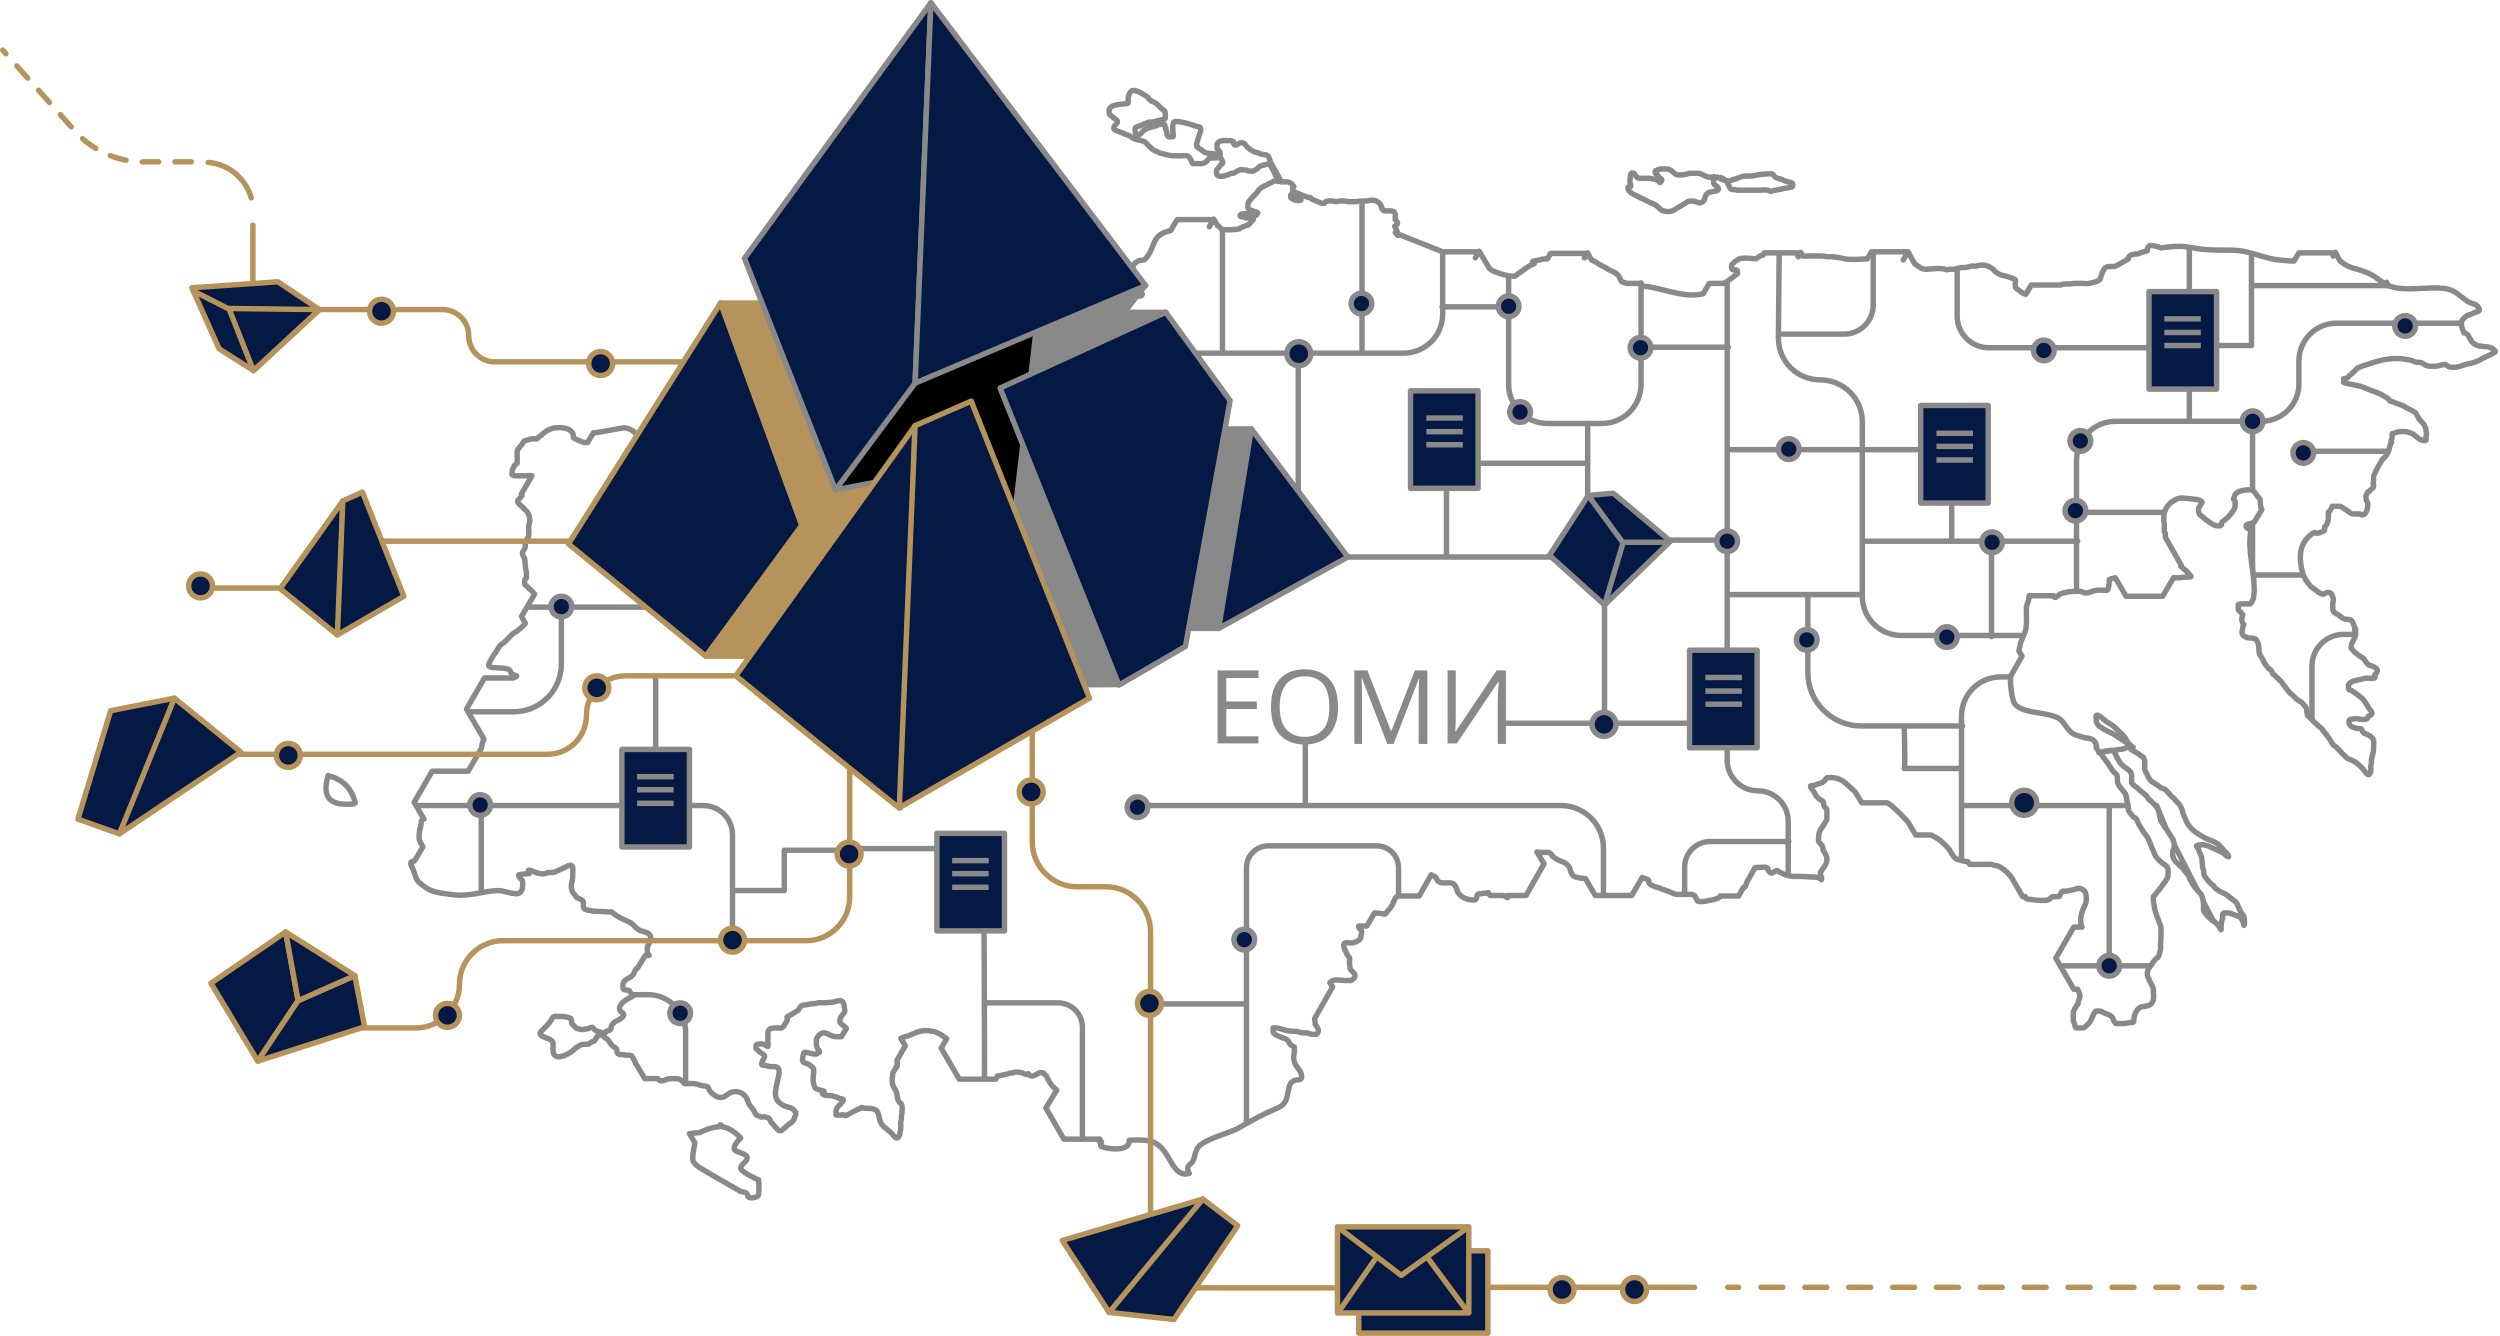 <?xml version="1.0" encoding="utf-8"?>
<!-- Generator: Adobe Illustrator 18.1.1, SVG Export Plug-In . SVG Version: 6.00 Build 0)  -->
<!DOCTYPE svg PUBLIC "-//W3C//DTD SVG 1.1//EN" "http://www.w3.org/Graphics/SVG/1.1/DTD/svg11.dtd">
<svg version="1.1" id="Layer_1" xmlns:x="http://ns.adobe.com/Extensibility/1.0/" xmlns:i="http://ns.adobe.com/AdobeIllustrator/10.0/" xmlns:graph="http://ns.adobe.com/Graphs/1.0/"
	 xmlns="http://www.w3.org/2000/svg" xmlns:xlink="http://www.w3.org/1999/xlink" x="0px" y="0px" viewBox="0 0 458.7 245.2"
	 enable-background="new 0 0 458.7 245.2" xml:space="preserve">
<g>
	
		<path fill="none" stroke="#B5935B" stroke-linecap="round" stroke-linejoin="round" stroke-miterlimit="10" stroke-dasharray="3" d="
		M35.1,29.7h-8.8c-4.7,0-9.2-2-12.4-5.5L0.5,9.2"/>
	<path fill="none" stroke="#B5935B" stroke-linecap="round" stroke-linejoin="round" stroke-miterlimit="10" d="M37.4,29.7"/>
	<path fill="none" stroke="#B5935B" stroke-linecap="round" stroke-linejoin="round" stroke-miterlimit="10" d="M46.1,36.3
		c-1-3.5-4.1-6.2-7.9-6.5"/>
	
		<line fill="none" stroke="#B5935B" stroke-linecap="round" stroke-linejoin="round" stroke-miterlimit="10" x1="46.4" y1="58.4" x2="46.4" y2="41.3"/>
	<g>
		<path fill="none" stroke="#898989" stroke-linecap="round" stroke-linejoin="round" stroke-miterlimit="10" d="M298.7,34.5
			c0,0.3,0.1,0.4,0.3,0.6c0.4,0.5,1.1,0.7,1.6,1c0.3,0.2,0.6,0.3,0.9,0.4c0.3,0.2,0.6,0.3,0.9,0.5c0.5,0.2,1,0.4,1.5,0.7
			c0.4,0.3,0.8,0.9,1.3,1c0.5,0.1,1.1,0.2,1.6,0c0.3-0.1,0.6-0.3,0.9-0.5c0.5-0.3,1-0.6,1.5-0.9c0.3-0.2,0.5-0.4,0.8-0.4
			c0.2,0,0.4,0,0.6,0c0.3,0,0.5,0.1,0.8,0.2c0.2,0.1,0.5,0.2,0.7,0.1c0.2-0.1,0.5-0.3,0.6-0.5c0.1-0.2,0.1-0.5,0.2-0.7
			c0.1-0.2,0.2-0.4,0.4-0.5c0.1-0.1,0.2-0.2,0.3-0.2c0.2-0.1,0.2,0,0.4-0.1c0.2,0,0.3-0.1,0.4-0.1c0.2,0,0.4,0,0.6-0.1
			c0.6-0.2,0.2-0.7-0.1-0.9c-0.3-0.2-0.5-0.3-0.5-0.7c0-0.2,0-0.4,0-0.5c0-0.2,0.1-0.3,0.1-0.5c0.3,0.2,0.8,0.2,1.2,0.4
			c0.3,0.1,0.5,0.2,0.7,0.3c0.2,0.1,0.4,0.1,0.5,0.3c0.1,0.1,0.1,0.2,0.1,0.3c0.1,0.1,0.1,0.2,0.2,0.3c0.1,0.2,0.1,0.4,0.3,0.6
			c0.1,0.1,0.3,0.2,0.4,0.2c0.1,0,0.3,0,0.4,0c0.3,0.1,0.5,0.1,0.8,0.1c1.2,0,2.4,0,3.7,0c0.5,0,1-0.1,1.5,0c0.2,0,0.3,0.1,0.5,0.2
			l4-0.8c0.1-0.1,0.2-0.4,0.1-0.6c-0.1-0.2-0.5-0.3-0.7-0.3c-0.2-0.1-0.5-0.1-0.7-0.2c-0.2-0.1-0.4-0.2-0.6-0.3
			c-0.4-0.1-1-0.2-1.3-0.5c-0.1-0.1-0.2-0.3-0.3-0.4c-0.2-0.2-0.4-0.1-0.6-0.1c-0.9,0-1.8,0.1-2.7,0.3c-0.4,0.1-0.8,0.1-1.2,0.1
			c-0.4,0-0.8,0-1.2,0.1c-0.2,0.1-0.4,0.1-0.6,0.2c-0.1,0.1-0.3,0.1-0.4,0.2c-0.2,0.1-0.3,0-0.4,0.1c-0.2,0-0.3,0.1-0.5,0.2
			c-0.2,0-0.4,0.1-0.6,0.1c-0.5,0-0.7-0.3-1.1-0.5c-0.1,0-0.1-0.1-0.2-0.1c-0.1,0-0.3,0-0.4,0c-0.1,0-0.2-0.1-0.3-0.1
			c-0.1,0-0.3,0-0.4,0c-0.5,0-1.1,0.1-1.6-0.1c-0.5-0.2-1-0.6-1.5-0.6c-0.5,0-1.1,0-1.6,0c-0.5,0.1-1,0.3-1.5,0.3
			c-0.2,0-0.5,0-0.7,0c-0.2,0-0.7-0.4-0.8-0.5c-0.1-0.1-0.2-0.2-0.4-0.3c-0.1-0.1-0.2-0.1-0.3-0.2c-0.3-0.1-0.6-0.1-0.9-0.1
			c-0.3,0-0.6,0-0.8,0c-0.2,0.1-0.3,0.1-0.5,0.2c-0.1,0-0.2,0.1-0.3,0.1c-0.1,0.1-0.1,0.2-0.1,0.3c0,0.3,0.1,0.2,0.3,0.4
			c0.2,0.2,0.3,0.4,0.5,0.6c0.1,0.1,0.4,0.2,0.4,0.4c0.1,0.1-0.1,0.3-0.3,0.5c-0.1-0.1-0.2-0.1-0.2-0.2c-0.4-0.3-0.8-0.4-1.3-0.5
			c-0.8-0.2-1.6,0-2.3-0.1c-0.6,0-0.6-0.5-0.9-0.8c-0.7-0.6-0.8,0.4-0.8,0.9c0,0.3-0.1,0.6,0,0.8c0,0.2,0.2,0.4,0.1,0.6
			C298.7,34.3,298.7,34.3,298.7,34.5z"/>
		<g>
			<defs>
				<path id="XMLID_245_" d="M457.8,64.4c-0.1-0.1-0.3-0.3-0.4-0.4c-0.3-0.2-0.7-0.3-1.1-0.4c-0.2,0-0.4,0-0.5,0
					c-0.2,0-0.3-0.1-0.4-0.1c-0.2,0-0.3,0-0.5,0c-0.1,0-0.2-0.1-0.3-0.1c-0.5-0.2-0.9-0.4-1.2-0.9c-0.1-0.2-0.3-0.5-0.4-0.7
					c-0.1-0.2-0.2-0.4-0.4-0.5c-0.1-0.1-0.3-0.2-0.5-0.2c-0.1-0.1-0.1-0.2-0.1-0.3c-0.5-1.1-0.7-1.9,0.4-2.7
					c0.2-0.2,0.5-0.3,0.8-0.4c0.1,0,0.2,0,0.3-0.1c0.1,0,0.3-0.1,0.4-0.2c0.1,0,0.2-0.1,0.3-0.1c0.3-0.1,0.8-0.2,0.7-0.6
					c-0.1-0.2-0.2-0.3-0.3-0.5c-0.3-0.3-0.6-0.4-1-0.5c-0.2-0.1-0.5-0.2-0.7-0.3c0,0,0,0,0,0c-0.5-0.4-1-0.7-1.5-1.1
					c-0.9-0.8-1.9-1.3-3.2-1.4c-2.9-0.3-6.3,0.5-9.1-0.2c-0.3-0.1-0.6-0.2-0.9-0.3l-0.3-0.6l-0.2,0.3c0,0,0,0-0.1,0
					c0.1-0.1,0.1-0.2,0.1-0.2l-0.4,0c-0.3-0.2-0.7-0.5-1-0.7c-1.1-0.9-2.4-1.4-3.8-1.8c-1.2-0.3-2-0.6-3-1.4
					c-0.1-0.1-0.1-0.1-0.2-0.2l-0.8-1.5l-0.4,0.7c0,0,0,0,0,0c0.2-0.4,0.3-0.6,0.3-0.6l-6.6,0l-0.9,1.5c-1.2,0-2.5-0.2-3.5-0.3
					c-2.8-0.5-5.1-1.7-7.9-1.7c-1.6,0-3.2,0-4.8-0.1c-1.6-0.1-3.2-0.6-4.8-0.6c-1.1,0-2.2,0.1-3.4,0.3c-0.4-0.2-0.9-0.3-1.3-0.4
					c-0.2,0-0.6-0.1-0.8,0c-0.3,0.1-0.4,0.4-0.4,0.7c0,0.1,0,0.1,0,0.2c-0.6,0.2-1.2,0.3-1.7,0.6c-0.2,0-0.3,0-0.5,0
					c-0.3,0.1-0.8,0.1-1,0.3c-0.1,0.1-0.4,0.4-0.3,0.6c-0.9,0.5-1.6,1-2.5,1.4c-0.3,0-0.6,0-0.9,0c-0.4,0-0.8,0.1-1,0.4
					c-0.1,0.1-0.1,0.3-0.2,0.4c-0.1,0.1-0.2,0.3-0.2,0.5c-0.1,0.2-0.2,0.3-0.2,0.5c-0.1,0.4-0.2,0.7-0.7,0.9c-0.5,0.2-1,0.3-1.5,0.4
					c-0.4,0.1-1,0-1.4,0c-0.4,0-0.9,0-1.3,0c-0.3,0-0.5,0.1-0.8,0.1c-0.2,0-0.4,0-0.6,0c-0.4,0-0.7,0-1.1,0.2l-5.4,0l-1,1.7
					c-0.3-0.1-0.5-0.2-0.7-0.3c-0.3-0.2-0.5-0.4-0.8-0.6c-0.2-0.1-0.3-0.2-0.4-0.4c-0.1-0.4,0-0.8,0-1.2c0-0.2,0-0.2-0.3-0.3
					c-0.1-0.1-0.3-0.1-0.4-0.2c-0.3-0.1-0.6-0.2-0.9-0.3c-0.5-0.1-1-0.2-1.4-0.4c-0.2-0.1-0.4-0.2-0.6-0.4c-0.2-0.1-0.3-0.3-0.5-0.5
					c-0.4-0.3-0.9-0.6-1.4-0.7c-0.5-0.1-1.1-0.1-1.6,0.1c-0.2,0.1-0.5,0-0.7,0c-0.3,0-0.6,0.1-0.9,0.2c-0.4,0.1-0.9,0.1-1.3,0.1
					c-0.4,0.1-0.8,0.2-1.2,0.3c-0.3,0-0.5,0-0.8,0c-0.2,0-0.4,0.1-0.6,0.1c-0.3-0.1-0.6-0.2-1-0.2c-1.1-0.2-2.4,0.3-3.5,0
					c-0.5-0.2-0.9-0.6-1.4-0.9l-1.2-2.2l-0.9,1.5c0,0,0,0,0,0c0.5-0.8,0.8-1.5,0.8-1.5l-6.6,0l-0.8,1.3c-0.8,0-1.6,0.1-2.3,0.1
					c-0.6,0-1.2,0-1.8-0.1c-0.5-0.2-2.4-0.4-2.4-0.4c-0.2,0-0.4,0-0.6,0c-0.3,0-0.5,0-0.8-0.1c-1.3-0.1-2.6,0-3.9,0l-0.4-0.7
					l-0.4,0.8c0,0,0,0-0.1,0c0.2-0.4,0.4-0.7,0.4-0.7l-6.6,0l-0.2,0.4c-0.1,0-0.3,0.1-0.4,0.1c-0.3,0.1-0.6,0.4-0.9,0.6
					c-0.9-0.1-1.8-0.2-2.7-0.1c-0.3,0-0.5,0.2-0.7,0.3c-0.2,0.1-0.4,0.2-0.6,0.4c-0.3,0.3-0.5,0.4-0.5,0.8c0,0.2,0,0.4,0.1,0.5
					c0.2,0.2,0.5,0.1,0.7,0.1c0.3,0.1,0.3,0.1,0.3,0.4c0,0.1,0,0.2,0,0.3c-0.8,0.6-1.6,1.3-2.5,1.8l-2.7,0l-1.1,1.9
					c-3.6,0.9-7.4-1.1-11-1.4c0,0-0.1,0-0.1,0l-0.3-0.6l-0.1,0.1l-2.5,0c-0.3-0.1-0.6-0.2-0.9-0.3c0,0-0.1-0.1-0.1-0.1
					c-0.3-0.4-0.3-0.8-0.7-1.2c-0.4-0.4-0.9-0.6-1.4-0.8c-0.3-0.1-0.5-0.3-0.8-0.5c-0.4-0.2-0.7-0.3-1-0.5c-0.5-0.3-1-0.7-1.6-0.9
					l-0.7-1.3l-0.5,0.9c0,0,0,0-0.1,0c0.3-0.5,0.4-0.8,0.4-0.8l-6.6,0l-0.6,1c-0.1,0-0.3,0-0.4,0c-0.5,0-1,0.2-1.5,0.3
					c-0.1,0-0.8,0.1-0.8,0.2c0.1,0.1,0,0.1,0.1,0.2c0,0.1,0.1,0.1,0.2,0.2c-0.6,0.2-1.1,0.5-1.5,0.8c-0.7,0.5-1.4,1-2.1,1.5
					c-0.4,0-0.8-0.1-1.1-0.1c-1-0.2-2-0.5-2.9-0.9c-0.2-0.1-0.4-0.3-0.6-0.4l-1.9-3.2l-0.7,1.2c0,0,0,0,0,0c0.4-0.7,0.6-1.1,0.6-1.1
					s-6.6,0-6.6,0l-8.3-3.3c0,0.1,0.1,0.2,0.1,0.3c0,0,0,0,0,0c-0.2-0.2-0.4-0.3-0.5-0.5l0.5,0.2c-0.1-0.4-0.4-0.9-0.6-1.4
					c0.1,0,0.2-0.1,0.3-0.2c0.1-0.1,0.3-0.3,0.2-0.5c-0.1-0.1-0.3-0.4-0.4-0.5c0-0.1,0-0.1,0-0.2c0-0.4,0.1-1-0.2-1.2
					c-0.4-0.3-1-0.2-1.4-0.2c-0.1,0-0.3,0-0.4,0c-0.1-0.1-0.2-0.1-0.2-0.2c-0.1,0-0.1-0.1-0.2-0.1c-0.1-0.1-0.1-0.3-0.1-0.4
					c-0.2-0.5-0.4-0.8-0.8-1c-0.4-0.3-1-0.3-1.5-0.2c-0.5,0.1-0.9,0.1-1.4,0.1c-0.3,0-0.5,0-0.8,0.1c-0.6,0-1.2,0-1.8,0
					c-0.2-0.1-0.3-0.1-0.5-0.1c-0.3-0.1-0.7,0-1,0c-0.2,0-0.4,0.1-0.5,0.1c-0.2,0-0.5-0.1-0.7-0.1c-0.5-0.1-1.2-0.1-1.5,0.4
					c0,0,0,0,0,0c0,0-0.1,0-0.1,0c-0.2,0-0.5,0-0.7-0.1l-0.9-0.4l-0.7-0.3c0-0.1,0-0.1-0.1-0.2c-0.1-0.1-0.4-0.1-0.6-0.1l-2.7-1.1
					c0-0.2,0-0.4,0-0.5c0-0.1,0-0.1,0-0.2c0.1-0.1,0.2-0.1,0.2-0.2c-0.1,0-0.1,0-0.2-0.1c0-0.1-0.1-0.3-0.2-0.4
					c-0.2-0.1-0.5-0.3-0.7-0.3c-0.4-0.1-0.8,0-1.2,0c-0.4-0.9-1.8-3.3-1.9-3.5c-0.1-0.2-0.2-0.6-0.3-0.8c-0.1-0.4-0.3-0.6-0.7-0.7
					c-0.4-0.1-0.7,0-1-0.2c-0.4-0.2-0.8-0.2-1.2-0.4c-0.4-0.2-0.6-0.4-0.9-0.6c-0.4-0.2-0.5-0.7-0.9-0.9c-0.3-0.2-0.7-0.1-1,0.1
					c-0.2,0.1-0.3,0.3-0.6,0.2c-0.2,0-0.3-0.4-0.3-0.6c-0.1,0-0.2,0-0.2-0.1c-0.2-0.1-0.2-0.1-0.4-0.1c-0.4,0-0.7,0-1.1,0
					c-0.6,0-1.3,0.2-1.3,0.9c0,0.2,0,0.4,0,0.5c0.1,0.3,0.3,0.3,0.4,0.5c0.2,0.2,0.2,0.5,0.2,0.7c-1.2-0.2-2.7-0.3-2.8-0.4
					c-0.3-0.2-0.5-0.4-0.8-0.6c-0.1-0.1-0.3-0.1-0.4-0.2c-0.1-0.1-0.1-0.1-0.1-0.2c0-0.1-0.1-0.1-0.2-0.1c-0.1-0.3,0-0.7,0.1-1
					c0.1-0.3,0.2-0.7,0.3-1c0.1-0.3,0.2-0.5,0.3-0.8c0-0.1,0-0.3,0-0.4c0-0.2,0-0.2-0.1-0.3c-0.1-0.1-0.4-0.2-0.6-0.2
					c-0.3-0.1-0.6-0.2-0.9-0.3c-0.7-0.2-1.3-0.4-2-0.5c-0.3-0.1-0.6-0.1-0.9-0.1c-0.3,0-0.4,0-0.5,0.3c-0.2,0.4-0.1,0.7-0.1,1.1
					c0,0.2,0,0.4,0,0.6c0,0.2,0.1,0.3,0.1,0.5c0,0.3-0.1,0.3-0.4,0.3c-0.2,0-0.5,0.1-0.6-0.1c-0.2-0.2-0.2-0.5-0.2-0.7
					c0-0.2-0.1-0.3-0.2-0.5c0-0.1,0-0.2,0-0.3c0-0.1,0-0.1-0.1-0.1c0-0.2,0-0.4-0.1-0.5c-0.1-0.1-0.4-0.1-0.6-0.1
					c-0.5,0-0.9,0.3-1.3,0.4c-0.3,0.1-0.6,0.1-0.9,0.2c-0.4,0.2-1,0.4-1.3,0.8c-0.3,0.3-0.5,0.7-1,0.5c-0.2-0.1-0.3-0.3-0.3-0.5
					c0-0.2-0.1-0.5,0-0.7c0.1-0.2,0.3-0.2,0.5-0.3c0.4-0.1,0.8-0.3,1.2-0.5c0.3-0.1,0.5-0.2,0.8-0.3c0.2,0,0.5,0,0.7,0
					c0.5-0.1,1-0.3,1.5-0.4c0.3-0.1,0.8,0.1,0.8-0.4c0-0.2,0-0.5,0-0.7c0-0.4,0-0.5-0.3-0.7c-0.7-0.4-1-1.1-1.7-1.4
					c-0.2-0.1-0.4-0.2-0.6-0.3c-0.3-0.2-0.3-0.3-0.5-0.5c-0.1-0.2-0.4-0.4-0.6-0.5c-0.2-0.1-0.5-0.3-0.7-0.4c-0.5-0.3-1-0.5-1.5-0.5
					c-0.6,0-0.9,1.1-0.9,1.6c0,0.2,0.1,0.6,0,0.7c-0.1,0.2-0.3,0.1-0.5,0.1c-0.1,0-0.2,0.1-0.3,0.1c-0.1,0-0.3,0-0.4,0
					c-0.5,0.1-1,0.1-1.5,0.3c-0.5,0.2-0.8,0.4-0.8,1c0,0.2,0,0.4,0.1,0.6c0.2,0.2,0.5,0.4,0.7,0.6c0.3,0.3,0.9,0.4,0.7,0.9
					c0,0.1-0.3,0.4-0.4,0.5c-0.2,0.2-0.3,0.4-0.2,0.7c0.1,0.2,0.3,0.2,0.5,0.3c0.3,0.1,0.5,0.2,0.8,0.3c0.4,0.2,0.8,0.3,1.2,0.5
					c0.2,0.1,0.4,0.1,0.5,0.2c0.1,0.1,0.3,0.2,0.4,0.3c0.3,0.2,0.7,0.3,1.1,0.4c0.2,0,0.3,0.1,0.5,0.1c0.2,0.1,0.4,0.1,0.6,0.2
					c0.3,0.2,0.6,0.6,0.8,0.8c0.3,0.3,0.6,0.6,1,0.8c0.4,0.2,0.7,0.3,1.1,0.5c0.5,0.1,1.1,0.3,1.6,0.4c0.6,0.1,1.2,0.1,1.9,0.1
					c0.4,0,1-0.1,1.4,0c0.4,0.1,0.7,0.6,0.8,1c0.1,0.1,0.1,0.3,0.2,0.4c0.1,0.1,0.4,0,0.6,0c0.4,0,0.9,0.1,1.3,0
					c0.4-0.1,0.8-0.4,1-0.8c0,0,0.1-0.1,0.1-0.1c0.1-0.1,0,0,0.2-0.1c0.1,0,1.1,0,1.9-0.1c0.1,0.2,0.3,0.4,0.4,0.7
					c0.1,0.2,0.1,0.4-0.1,0.5c-0.1,0-0.2,0.1-0.2,0.1c-0.1,0.1-0.1,0.2-0.2,0.3c-0.2,0.3-0.6,0.6-0.6,0.9c0,0.4,0,0.8,0.4,0.9
					c0.6,0.2,1.3-0.1,1.9-0.3c0.2-0.1,0.4-0.2,0.6-0.2c0.2,0,0.2,0,0.4-0.1c0.2-0.1,0.3-0.2,0.5-0.3c0.1-0.1,0.3-0.1,0.4-0.2
					c0.3-0.1,0.7,0,1.1,0c0.2,0,0.3,0,0.4,0.1c0.2,0.1,0.3,0.1,0.5,0.1c0.1,0,0.4,0,0.5,0c0.2,0,0.5-0.3,0.7-0.4
					c0.2-0.1,0.4-0.4,0.6-0.5c0.2-0.1,1.4-0.4,1.6-0.4c0.4,0,1.3,2.4,1.9,3.2c0,0-0.1,0-0.1,0c-0.3,0-0.5-0.2-0.8-0.1
					c-0.2,0.1-0.4,0.2-0.5,0.3c-0.3,0.1-0.5,0.2-0.8,0.4c-0.6,0.3-1.3,0.5-1.7,1.2c-0.2,0.3-0.5,0.6-0.7,0.8
					c-0.3,0.3-0.5,0.5-0.7,0.8c-0.2,0.2-0.4,0.4-0.4,0.7c0,0.2-0.1,0.6,0,0.8c0.2,0.4,0.9,0.5,1.2,0.6c0.1,0,0.3,0.1,0.6,0.3
					c-0.1,0.1-0.2,0.3-0.3,0.4c-0.7-0.1-1.3-0.3-2.1-0.3c-0.2,0-1.1,0.1-0.8,0.5c0.1,0.1,0.3,0.1,0.5,0.1c0.3,0.1,0.5,0.2,0.8,0.2
					c0.1,0,0.6,0.1,1.1,0.2c-0.3,0.5-0.7,0.8-1,1.1c-0.3,0.1-0.6,0.2-0.9,0.3c-0.3,0.1-0.5,0.2-0.7,0.4c-1,0.2-2.1,0.2-3.2,0.1
					c-0.2-0.2-0.4-0.4-0.6-0.6c-0.1,0-0.1,0-0.2-0.1l-0.7-1.2l-0.8,1.4c0,0,0,0,0,0c0.4-0.8,0.7-1.3,0.7-1.3l-6.6,0l-1.2,2
					c-0.2,0.1-0.5,0.1-0.7,0.2c-2,0.7-2.1,1.5-2.9,3.4c-0.2,0.5-0.6,1.1-1.1,1.7c-0.1,0.1-0.2,0.1-0.3,0.1c-0.3,0.1-0.5,0.1-0.7,0.1
					c-0.2,0-0.4,0.2-0.6,0.3c-0.2,0.1-0.3,0.2-0.4,0.4c-0.1,0.2-0.2,0.4-0.4,0.6c-0.1,0-0.1,0.1-0.2,0.1c-0.1,0-0.2,0-0.3-0.1
					c-0.3,0-0.7,0-0.9,0c-0.4,0.1-0.4,0.2-0.4,0.6c0,0.2,0.1,0.5,0.2,0.6c0.2,0.2,0.4,0.1,0.7,0.2c0.1,0,0.2,0.1,0.3,0.1
					c0.1,0,0.3,0,0.4,0c0.3,0.1,0.4,0.2,0.4,0.5c0,0.3,0.1,0.3,0.2,0.5c0.1,0.2,0.2,0.4,0.4,0.6c0.2,0.2,0.4,0.3,0.5,0.6
					c0.1,0.3,0.2,0.5,0.3,0.8c0.1,0.1,0.2,0.3,0.3,0.3c0,0,0,0.1,0,0.1c-0.1,0.5-0.9,0.3-1.3,0.3c-0.3,0-0.9-0.1-1.1,0.2
					c-0.3,0.4-0.6,1-1,1.2c-0.3,0.2-0.8,0.2-1.1,0.2c-0.4,0.1-0.7,0.1-1.1,0.1c-0.4,0-0.8-0.1-1.3-0.1c-0.3,0-0.6-0.1-0.9-0.1
					c-0.5-0.1-0.9-0.1-1.4-0.1c-0.3,0-0.6,0-0.9,0c-0.3,0-0.5,0.1-0.7,0.3c-0.3,0.2-0.5,0.3-0.5,0.7c0,0.3,0.1,0.3,0.3,0.5l0.2,0
					c0,0.1,0,0.1,0,0.2c0,0.5,0,0.9,0.4,1.3c0.2,0.2,0.5,0.3,0.7,0.4c0.1,0.1,0.3,0.1,0.4,0.2c0,0,0.3,0.1,0.3,0.1
					c0.1,0.2-0.1,0.5-0.2,0.6c0,0.1,0,0.2,0,0.3c0,0.1-0.2,0.2-0.2,0.3c-0.1,0.3-0.1,0.9,0.1,1.1c-0.5,0.2-0.9,0.4-1.4,0.7l-2.8,0
					l-0.8,1.3c-0.1,0-0.3,0-0.4,0c-1.1-0.1-2.2-0.6-3.2-1.1c0,0-0.1,0-0.1,0c-0.1-0.3-0.2-0.7-0.4-0.9c-0.3-0.4-0.8-0.5-1.3-0.5
					c-0.3,0-0.7-0.1-0.8,0.3c0,0,0,0.1,0,0.1c-0.1,0-0.3-0.1-0.4-0.1c-0.1,0.9,1.1,2.7,0.7,3.7c-0.5,0.2-1,0.4-1.6,0.5
					c-0.8-0.1-1.6-0.5-2.3-0.9c0-0.6-0.1-1.3-0.1-1.9c-1.2,0-1.1-0.7-1.9-1.2c-0.6-0.4-1.7-0.2-2.5-0.4c-1.5-0.4-3.8-1.1-4.2,0.9
					c0,0.1-0.1,0.3-0.1,0.5l-3.2,5.4l2.4,4.2c-0.3,0.6-0.9,1.1-0.5,1.7c0.3,0.6,1.4,0.5,1.3,1.5c-0.1,0.7-1,0.9-0.5,1.6
					c0.4,0.6,1.7,0.5,2.2,1c0.5,0.5,0.4,1,1,1.5c0.6,0.4,1.6,0.7,1.9,1.4c0.4,0.7-0.3,1.8,0.1,2.3c0,0-0.1-0.1-0.1,0
					c0,0.2-0.1,0.3-0.3,0.4c-0.2,0.1-0.4,0.1-0.5,0.1c-0.2,0.1-0.4,0.1-0.6,0.1c0,0-0.1,0-0.1-0.1c-0.4-0.3-0.6-0.8-0.9-1.2
					c-0.3-0.4-0.6-0.9-1.1-1.2c-0.5-0.3-1-0.4-1.6-0.5c-0.1,0-0.1,0-0.2,0c-0.2-0.2-0.4-0.4-0.6-0.6c-0.1-0.1-0.3-0.3-0.5-0.4
					c-0.1-0.1-0.1,0-0.2-0.1c0,0-0.2-0.1-0.2-0.1c-0.3-0.1-0.6-0.2-1-0.3c-0.2-0.2-0.4-0.4-0.7-0.6c-0.4-0.2-0.8-0.3-1.3-0.4
					c-0.3-0.1-0.6-0.2-0.9-0.2c-0.1,0-0.1,0-0.2,0c-0.2-0.2-0.5-0.4-0.8-0.4c-0.1,0-0.2,0-0.3,0c-0.2,0-0.3-0.1-0.4-0.1
					c-0.2,0-0.3,0-0.5,0c-0.1-0.1-0.3-0.1-0.4-0.2c-0.4-0.2-0.8-0.3-1.2-0.5c-1.1-0.6-2.3-0.6-3.4-1.1c-0.6-0.3-1.1-0.7-1.6-1
					c-0.4-0.2-0.8-0.4-1.1-0.5c-0.5-0.2-1-0.1-1.5-0.1c0,0,0,0,0,0c-0.1,0-0.2-0.1-0.2-0.1c-0.2,0-0.3,0-0.3,0.2c0,0-0.1,0-0.1,0
					c-1-0.8-2.4-1.9-2.5-2c-0.3-0.2-0.5-0.4-0.8-0.6c-0.2-0.2-0.4-0.3-0.6-0.5c-0.2-0.2-0.4-0.3-0.7-0.5c-0.3-0.2-0.7-0.4-1-0.6
					c-0.2-0.1-0.4-0.2-0.6-0.3c0,0-0.1-0.1-0.2-0.1c-0.2-0.4-0.4-0.9-0.8-1.3c-0.1-0.1-0.2-0.2-0.2-0.2c0-0.2,0-0.5,0-0.7l3.6,0
					l3.3-5.8l-2.9-5c0.3-0.2,0.5-0.4,0.8-0.7c0.6-0.6,1.2-1.2,2-1.7c0.3-0.2,0.6-0.4,0.9-0.5c0.4-0.2,0.7-0.6,0.8-1
					c0.3-0.7,0.8-1.3,1.3-1.8c0.3-0.3,0.7-0.7,1.1-0.9c0.3-0.1,0.5-0.2,0.8-0.3c0.5-0.2,1-0.4,1.4-0.6c0.8-0.4,1.7-0.9,2.5-1.5
					c0.3-0.2,0.6-0.4,1-0.5c0.9-0.1,1.8-0.3,2.7-0.5c1-0.3,2.1-0.8,2.6-1.7c0.3-0.5,0.4-1.5,0-2c-0.2-0.3-0.6-0.4-0.9-0.6
					c-0.4-0.2-0.8-0.2-1.3-0.2c-0.7,0-1.6-0.2-2.3,0.2c-0.3,0.2-0.7,0.4-1,0.7c-1.6,2-2.3,2-4.8,2.1c-2.5,0.1-5-0.1-7.5-0.3
					c-2.1-0.2-5.7-0.8-7.6,0.3c-2.5,1.5-2.5,5.7-1.4,8c0.5,1.2,0.9,2.7,0.4,3.9c-0.7,1.6-2.1,2-2.4,3.8c-0.3,1.8,0.3,2.3-1.1,3.6
					c-0.9,0.8-1.2,0.2-1.4,1.4c-0.1,0.5,0.3,2.1,0.6,2.5c0.6,0.8,2.5,1.8,3.3,2.6c1.7,1.5,4.2,1.9,6.5,2.1c2.2,0.2,4.2-0.4,6,1.2
					c-0.3,0.1-0.7,0.5-0.6,0.9c0.1,0.3,0.4,0.5,0.6,0.6c0.1,0.1,0.2,0.1,0.3,0.2c0.1,0,0.2,0.1,0.3,0.1c0.2,0.1,0.2,0.1,0.4,0.1
					c0.1,0,0.2,0,0.2,0c2,0.4,5.1,2.4,4,4.8c-1.4,3.1-5.3,0.9-7.5,0.4c-2.4-0.6-4.8-2.6-7.4-2c-2.1,0.5-2.8,2.9-3.8,4.7
					c-0.4,0.1-0.9,0.2-1.3,0.4c-1,0.4-1.1,1.4-2,1.8c-0.9,0.4-2.2,0-3.2,0.4c-2.1,0.7-3.8,2.3-5.2-0.5c-0.6-1.2-1-2.1-2.6-2.6
					c-0.5-0.2-2.2-0.4-2.7-0.2c-0.7,0.2-0.8,0.9-1.2,1.1c-1.8,0.8-5.9,0-7.2-1.7c-1.1-1.5-2.6-4.3-4.8-4.4c-0.4,0-5.7,1.1-5.6,0.9
					l-1.1,1.8c-0.3,0-0.7,0-0.9-0.1c-0.5-0.2-1-0.4-1.4-0.6c-0.3-0.1-0.3-0.2-0.3-0.5c0-0.2,0-0.3-0.1-0.5c-0.3-0.5-0.8-0.8-1.3-0.9
					c-0.9-0.2-1.9-0.2-2.7,0.1c-0.6,0.2-1,0.5-1.5,0.9c-0.2,0.2-0.4,0.4-0.6,0.5c-0.1,0.1-0.2,0.1-0.3,0.2c0,0.1-0.1,0.1-0.1,0.2
					c-0.2,0.1-0.4,0-0.6,0c-0.4,0-0.8,0.1-1.1,0.2c-0.3,0.1-0.6,0.1-0.8,0.3c-0.1,0.1-0.2,0.4-0.3,0.5c-0.2,0.3-0.4,0.5-0.6,0.7
					c-0.4,0.4-0.3,1.1-0.3,1.6c0,0.2,0,0.5,0,0.7c0,0.2,0,0.3,0,0.5c-0.1,0.1-0.2,0.2-0.4,0.3c-0.1,0.1-0.2,0.2-0.2,0.4
					c-0.2,0.3-0.3,0.4-0.3,0.7c0,0.2-0.1,0.6,0,0.7c0.1,0.3,0.8,0.2,1,0.2c0.6,0,1.1,0,1.7,0c0.2,0,0.7-0.1,0.9,0l-1.9,3.3l0.1,0.3
					c-0.1,0.2-0.3,0.3-0.4,0.5c-0.2,0.2-0.5,0.4-0.4,0.7c0,0.1,0.2,0.3,0.3,0.4c0.1,0.1,0.2,0.2,0.3,0.3c0.3,0.2,0.5,0.5,0.7,0.7
					c0.2,0.2,0.5,0.4,0.6,0.7c0.2,0.3,0.2,0.6,0.3,1c0.1,0.5-0.2,1-0.2,1.6c0,0.5,0.1,1,0,1.5c0,0.2-0.2,0.4-0.3,0.6
					c-0.2,0.3-0.3,0.6-0.3,1c0,0.3,0,0.5-0.1,0.7c-0.1,0.3-0.3,0.4-0.4,0.7c-0.2,0.6,0.4,0.9,0.4,1.4c0,0.4,0.1,0.8,0.1,1.2
					c0,0.5,0.2,0.9,0.2,1.3c0,0.2,0,0.5,0,0.7c0,0.2-0.1,0.2-0.2,0.3c-0.1,0.1-0.1,0.1-0.1,0.2c0,0.2-0.1,0.6,0,0.8
					c0.1,0.2,0.3,0.3,0.4,0.4c0.2,0.2,0.3,0.3,0.5,0.5c0.1,0.1,0.3,0.2,0.4,0.3c0.1,0.1,0.2,0.3,0.3,0.4c0.1,0.1,0.1,0.1,0.2,0.2
					l-2.4,4.1l0.7,1.3c-0.4,0.4-0.7,0.8-1.2,1.1c-0.1,0.1-0.2,0.2-0.3,0.3c-0.1,0.1-0.3,0.1-0.4,0.2c-0.6,0.4-1.1,1-1.6,1.5
					c-0.2,0.2-0.4,0.4-0.7,0.6c-0.2,0.1-0.3,0.2-0.5,0.4c-0.4,0.6-0.7,1.2-1.1,1.7c-0.3,0.4-0.5,0.9-0.8,1.4
					c-0.1,0.2-0.2,0.4-0.1,0.6c0.2,0.3,0.9,0.3,1.1,0.3c0.8,0.1,1.7,0,2.5,0.3c0.3,0.1,0.3,0.3,0.4,0.5c0.1,0.3,0.2,0.4,0.5,0.5
					c0.2,0.1,0.4,0.1,0.6,0.2c0,0,0,0,0,0.1c-0.1,0.1-0.3,0.1-0.4,0.2c-0.1,0-0.1,0.1-0.2,0.1l-5.3,0l-3.3,5.7l3.2,5.5
					c0,0.1,0,0.1-0.1,0.2c-0.2,0.5-0.3,0.9-0.3,1.4l-2.5,4.3l0,0l-6.6,0l-3.3,5.7l1.8,3.1c-0.2,0-0.3,0.1-0.4,0.2
					c-0.1,0.1-0.1,0.4-0.1,0.5c0,0.2-0.1,0.3-0.1,0.5c0,0.3-0.1,0.5-0.2,0.7c0,0.1,0,0.1,0,0.2c0,0.3-0.1,0.6-0.1,1
					c0,0.3,0,0.6,0.1,0.8c0.1,0.3,0.2,0.5,0.4,0.8c0.1,0.1,0.1,0.2,0.1,0.3c0,0,0,0.1,0.1,0.1l-1.5,2.5c0,0-0.1,0-0.1,0.1
					c-0.2,0.1-0.6,0-0.6,0.3c-0.1,0.4,0.3,0.9,0.4,1.2c0.4,0.9,0.4,1.7,1.1,2.4c0.6,0.5,1.3,1.1,2,1.4c1.4,0.6,3.1,0.7,4.6,0.9
					c2.7,0.3,5.1-0.7,7.8-0.8c0.3,0,0.6,0,0.9,0.1c0.6,0.1,1.2,0.3,1.7,0.4c0.1,0,0.3,0,0.4,0c0.2,0,0.2,0.1,0.4,0.1
					c0.9,0,1.2-0.8,1.2-1.5c0-0.5,0.1-0.9-0.3-1.2c-0.2-0.2-0.5-0.5-0.4-0.8c0.6-0.1,1.2-0.2,1.8-0.2c0,0,0.1,0,0.1,0
					c-0.8-1.8,1.7,0.8,3.4-0.2c0.5,0,1,0,1.3-0.1c0.9-0.4,1.7-0.8,2.6-1.2c0.9-0.3,0.7,0.8,0.7,1.4c0,0.6,0,1.2-0.2,1.8
					c-0.1,0.4-0.1,1.1,0.1,1.5c0.1,0.3,0.3,0.5,0.5,0.7c0.1,0.2,0.2,0.4,0.4,0.5c0.3,0.2,0.9,0.3,1.1,0.7c0.2,0.5-0.2,1,0.3,1.4
					c0.2,0.1,0.4,0.2,0.6,0.2c0.5,0.1,1.1,0.2,1.6,0.2c0.7,0,1.3,0.1,2,0.1c0.2,0,0.5,0,0.7,0c0.3,0.2,0.6,0.5,0.9,0.7
					c0.7,0.4,1.3,0.7,2,1c0.4,0.2,0.7,0.3,1,0.6c0.5,0.5,0.9,1,1.6,1.2c0.5,0.2,1.1,0.2,1.5,0.7c0.3,0.4,0.2,0.9,0,1.4
					c-0.1,0.3-0.3,0.5-0.4,0.8c-0.1,0.3,0,0.7,0,1c0,0.3,0,0.3,0.2,0.4c0,0.1,0.1,0.1,0.1,0.2l-0.7,0l-1.4,2.3c-0.1,0-0.1,0-0.2,0.1
					c-0.2,0.2-0.3,0.4-0.4,0.7c-0.1,0.3-0.3,0.5-0.5,0.7c-0.3,0.3-0.7,0.4-1.1,0.7c-0.4,0.3-0.5,0.6-0.5,1.1c-0.1,0.8,0.4,0.7,1,0.8
					c0.1,0,0.1,0,0.2,0.1l0.6,1c-0.6,0.3-1.2,0.6-1.7,1c-0.3,0.3-0.7,0.7-0.7,1.1c0,0.2,0,0.4,0.1,0.6c0.2,0.2,0.5,0.3,0.6,0.5
					c0.3,0.5-0.7,1-1,1.2c-0.3,0.1-0.5,0.2-0.7,0.4c-0.2,0.2-0.4,0.4-0.5,0.6c-0.1,0.2,0,0.4-0.1,0.6c-0.1,0.2-0.4,0.3-0.6,0.3
					c-0.2,0-0.4,0.5-0.6,0.5c-0.3-0.1-0.6-0.2-1-0.3c-0.2,0-0.4-0.2-0.6-0.2c-0.2-0.1-0.5-0.7-0.7-0.6c-0.2,0-0.4,0.1-0.6,0.2
					c-0.2,0.1-0.5,0.1-0.7,0.1c-0.2,0.1-0.4,0.1-0.6,0.1c-0.3-0.1-0.6-0.1-0.8-0.2c-0.2-0.1-0.4-0.2-0.5-0.4
					c-0.1-0.2-0.3-0.3-0.4-0.4c-0.2-0.2-0.1-0.3-0.1-0.5c-0.1-0.2,0-0.5-0.3-0.6c-0.5-0.2-1-0.3-1.5-0.3c-0.3,0-0.5,0-0.8,0
					c-0.3,0-0.6-0.1-0.8,0.1c-0.2,0.2-0.3,0.5-0.5,0.8c-0.2,0.3-0.4,0.5-0.6,0.7c-0.3,0.4-0.7,0.7-1,1c-0.4,0.4-0.4,0.7,0.1,1
					c0.4,0.2,0.8,0.4,1.2,0.5c0.3,0.1,0.8,0.5,0.8,0.8c0,1-0.3,2.4,1,2.5c0.6,0,1.3-0.3,1.8-0.6c0.4-0.2,0.7-0.4,1-0.7
					c0.2-0.3,0.5-0.4,0.8-0.6c0.3-0.2,0.6-0.4,1-0.4c0.2,0,0.5,0,0.7,0c0.3,0,0.7-0.5,1-0.5c0.5,0,0.7-1.2,1.2-1.2
					c0.2,0,0.4,0,0.6,0.1c0.2,0.1,0.4,0.5,0.6,0.5c0.4,0.1,0.9,1.2,1.2,1.4c0.2,0.1,0.4,0.3,0.6,0.4c0.2,0.2,0.2,0.3,0.2,0.6
					c0,0.6,0.7,0.6,1.1,0.6c0.2,0,0.4,0.1,0.6,0.1c0.2,0,0.3,0,0.5,0c0.2,0,0.3,0.1,0.5,0.1l0.7,1.2c0,0.1,0,0.1,0,0.2
					c0.1,0.2,0.2,0.3,0.3,0.4l1.4,2.4l2.4,0c0.2,0.3,0.5,0.5,0.8,0.4c0.3,0,0.6-0.2,0.9-0.3c0.4-0.1,0.8-0.1,1.2-0.1
					c0.6,0,1.1,0,1.5,0.4c0.2,0.1,0.3,0.4,0.5,0.5c0.2,0.1,0.6,0,0.9,0c0.6,0,1.1,0,1.6,0.2c0.2,0.1,0.5,0.1,0.7,0.2
					c0.3,0.1,0.5,0,0.8,0.1c0.5,0.1,0.4,0.6,0.7,0.9c0.1,0.2,0.3,0.4,0.5,0.5c0.2,0.2,0.5,0.4,0.7,0.5c0.5,0.2,1,0.2,1.4,0
					c0.4-0.2,0.7-0.5,1.1-0.7c0.2-0.1,0.5-0.2,0.8-0.2c0.8-0.1,1.8,0.4,2.2,1.2c0.2,0.4,0.3,0.8,0.5,1.2c0.3,0.4,0.8,0.9,1,1.4
					c0.1,0.3,0.2,0.5,0.6,0.6c0.1,0,0.3,0.1,0.4,0.2c0.2,0.1,0.4,0,0.5,0c0.2,0,0.4,0,0.6,0.1c0.1,0,0.4,0.1,0.5,0.2
					c0.2,0.2,0.3,0.5,0.4,0.7c0.2,0.3,0.5,0.5,0.7,0.8c0.2,0.2,0.4,0.5,0.7,0.7c0.4,0.2,0.7-0.1,1-0.4c0.3-0.2,0.5-0.5,0.8-0.7
					c0.3-0.2,0.5-0.3,0.7-0.5c0.2-0.2,0.3-0.5,0.4-0.8c0.1-0.3,0.3-0.6,0.2-0.9c-0.1-0.2-0.3-0.4-0.5-0.6c-0.4-0.3-1.1-0.4-1.6-0.6
					c-0.4-0.2-0.8-0.5-1.1-0.8c-0.6-0.7-0.6-1.6-0.4-2.5c0.1-0.6,0.3-1.3,0.4-1.9c0.1-0.4,0.3-1.3,0-1.7c-0.3-0.4-1.1-0.3-1.5-0.3
					c-0.5-0.1-1-0.3-1.5-0.3c-0.1-0.2,0-0.5,0.1-0.7c0.1-0.3,0.4-0.6,0.4-0.9c0-0.3-0.4-0.4-0.6-0.6c-0.1-0.1-0.2-0.1-0.3-0.2
					c-0.2-0.1-0.2-0.2-0.3-0.3c-0.1-0.1-0.2-0.1-0.3-0.2c-0.1-0.1-0.1-0.2-0.1-0.4c0-0.3,0-0.5,0.3-0.5c0.3-0.1,0.9-0.1,1.1,0
					c0.3,0.1,0.5,0.3,0.8,0.4c0.1-0.2,0-0.7,0-0.9v-1.3c0-0.3,0-0.5,0.1-0.7c0.2-0.3,0.3-0.3,0.5-0.4c0.4-0.1,0.8-0.1,1.2-0.1
					c0.2,0,0.5,0.1,0.7,0c0.4-0.1,0.5-0.6,0.7-0.8c0.2-0.3,0.4-0.6,0.4-1c0-0.1-0.1-0.2-0.1-0.2c1-0.6,1.9-1.1,2-1.2
					c0.2-0.2,0.3-0.5,0.5-0.7c0.2-0.2,0.4-0.3,0.7-0.3c0.4-0.1,0.8-0.1,1.2-0.2c0.3-0.1,0.6,0,0.9-0.1c0.5-0.2,1-0.1,1.6-0.1
					c0.4,0,0.7-0.1,1-0.1c0.3,0,0.5,0,0.8-0.1c0.4-0.1,1.2-0.4,1.5,0c0.2,0.2,0.3,0.6,0.3,0.9c0,0.3,0.2,0.6,0.1,0.9
					c-0.1,0.4-0.5,0.6-0.7,1c-0.1,0.3-0.2,0.5-0.2,0.7c0,0.2,0,0.4,0.2,0.5c0.3,0.2,0.6,0.5,0.8,0.7c0.1,0.1,0.2,0.1,0.2,0.2
					l-0.9,1.5c-0.5,0-1.1,0.1-1.6-0.1c-0.4-0.1-0.7-0.3-1.1-0.5c-0.6-0.2-0.9-0.1-1.4,0.3c-0.2,0.2-0.4,0.5-0.5,0.8
					c0,0.2,0,0.5,0,0.7c0,0.3,0,0.5,0.1,0.7c0,0.1,0.1,0.2,0.1,0.3c0.1,0.2,0.2,0.2,0.3,0.4c0.2,0.3,0,0.3-0.2,0.4
					c-0.2,0.1-0.2,0.2-0.5,0.2c-0.3,0-0.5,0-0.7-0.1c-0.1,0-0.3-0.1-0.5-0.1c-0.1,0-0.3-0.1-0.4-0.1c-0.2,0-0.4-0.1-0.5,0.1
					c-0.1,0.2-0.2,0.7-0.2,0.9c0,0.2-0.1,0.5,0,0.6c0.1,0.3,0.6,0.4,0.9,0.5c0.3,0.1,0.5,0.3,0.7,0.5c0.2,0.2,0.4,0.2,0.4,0.5
					c0,0.2,0,0.5,0,0.7c0,0.3-0.1,0.5-0.1,0.8c0,0.5,0,1,0.2,1.5c0.1,0.2,0.1,0.4,0.3,0.5c0.2,0.2,0.6,0.2,0.8,0.3
					c0.2,0.1,0.5,0.1,0.7,0.2l-0.3,0.4c0,0.4,1.1,0.4,1.3,0.4c0.3,0,0.7,0.1,1,0.2c0.3,0.1,0.5,0.2,0.8,0.3c0.2,0.1,0.6,0.1,0.7,0.2
					c0,0.1,0.1,0.2,0,0.3c-0.1,0.2-0.3,0.3-0.4,0.5c-0.3,0.3-0.7,0.6-0.8,1c-0.1,0.2-0.1,0.5-0.1,0.7c0,0.3-0.1,0.4,0.2,0.4
					c0.2,0,0.6,0,0.8,0c0.1,0,0.1,0,0.2-0.1c0.2,0.1,0.4,0.1,0.6,0.2c0.5-0.3,1-0.5,1.5-0.8c0.3-0.1,0.5-0.3,0.8-0.4
					c0.1-0.1,0.2,0,0.3-0.1c0.1,0,0.2-0.1,0.3-0.2c0.7,0.3,1.5,0,2.2,0.3c0.3,0.1,0.6,0.2,0.7,0.5c0.2,0.3,0.2,0.6,0.3,0.9
					c0.1,0.5,0.2,1,0.5,1.4c0.3,0.4,0.8,0.8,1.2,1.1c0.4,0.3,0.7,0.6,1,1c0.1,0.1,0.3,0.4,0.5,0.4c0.4,0.1,0.6-0.6,0.6-0.8
					c0.1-0.4,0.2-0.9,0.2-1.3c0-0.3-0.1-0.7,0-1c0-0.1,0.1-0.2,0.1-0.4c0-0.1,0-0.3,0-0.4c0-0.3,0.1-0.5,0.1-0.7
					c0-0.4,0.1-0.9,0-1.3c0-0.3-0.2-0.4-0.4-0.6c-0.2-0.2-0.3-0.5-0.4-0.7c-0.1-0.5-0.1-1.2-0.4-1.6c-0.3-0.5-0.6-1-0.6-1.6
					c0-0.2,0-0.3,0-0.5c0-0.3,0.1-0.4,0.1-0.7c0-0.2,0-0.3,0.1-0.5c0.1-0.2,0.3-0.4,0.4-0.6c0-0.1,0.1-0.2,0.1-0.3
					c0-0.1,0.1-0.1,0.2-0.1c0.1-0.2,0-0.8,0-1c0-0.1,0-0.1,0-0.2l1.5-2.6l-0.8-1.4c0.3-0.1,0.5-0.2,0.8-0.3c0.5-0.1,0.9-0.3,1.4-0.5
					c0.5-0.2,0.9-0.4,1.4-0.5c0.4-0.1,0.8-0.1,1.2-0.1c0.1,0,0.3,0,0.4,0c0.1,0,0.2,0.1,0.3,0.1c0.2,0,0.5,0,0.7,0.1
					c0.2,0.1,0.5,0.2,0.7,0.3c0.5,0.2,0.9,0.6,1.4,0.9c0,0,0.1,0,0.1,0.1l-1,1.7l3.3,5.7l6.7,0l0.3-0.6c0.2,0,0.4,0,0.7-0.1
					c0.5-0.1,1.1-0.2,1.6-0.4c0.2-0.1,0.5,0,0.7-0.1c0.1,0,0.1-0.1,0.2-0.1c0.1,0,0.2,0,0.3,0c0.5,0,1,0.1,1.4,0.3
					c0.1,0.1,0.3,0.1,0.5,0.1c0.1,0,0.2,0,0.3-0.1c0.1,0.1,0.1,0.2,0.2,0.3c0.2,0.1,0.5,0.2,0.7,0.1c0.2,0,0.4-0.2,0.6-0.3
					c0.2-0.1,0.5-0.3,0.7-0.3c0.2,0,0.4,0,0.6,0.1c0.1,0.1,0.1,0.2,0.2,0.3c0.1,0.1,0.2,0.1,0.3,0.2c0.1,0.3,0.3,0.7,0.5,1
					c0.1,0.2,0.3,0.4,0.4,0.6c0.1,0.1,0.2,0.3,0.3,0.4c0.2,0.2,0.5,0.4,0.7,0.6l-2,3.3l3.3,5.7l6.6,0c0,0,0,0,0,0
					c0,0.1-0.1,0.2-0.1,0.3c0,0.2,0,0.2,0.2,0.2c0.1,0,0.1,0,0.2,0c0,0,0,0,0,0.1c-0.1,0.3-0.3,0.7,0.1,0.8c1.3,0.5,5.2,0.9,5-1.2
					c4.2-0.2,5.4,0.2,7.2,3.2c0.8,1.4,1.8,3.5,3.8,2.9c-0.8-1.6,0.4-1.5,0.8-2.5c0.2-0.6,0.4-1.9,0.9-2.4c1.4-1.5,5.4-2.4,7.3-3.4
					c2.4-1.4,4.8-2.7,7.2-3.7c3.1-1.2,0.8-5.1,3.9-5.2c0.5,0,0.6-0.4,0.5-0.8c-0.1-0.9-0.9-1.4-1.2-2.2c-0.2-0.5-0.3-1-0.2-1.5
					c0-0.2,0.1-0.4,0.1-0.6c0-0.2,0-0.4,0-0.6c0-0.1,0-0.3,0-0.3c-0.1-0.1-0.1,0-0.2-0.1c-0.4-0.2-0.7-0.4-0.8-0.8
					c-0.2-0.4-0.5-0.6-0.9-0.7c-0.5-0.2-1.2-0.4-1.6-0.7c-0.2-0.2-0.4-0.2-0.4-0.5c0-0.2,0-0.5,0-0.7c0.5-0.1,1.1,0.1,1.5,0.2
					c0.7,0.2,1.3,0.4,2,0.4c0.4,0,0.7,0,1,0.1c0.2,0,0.3,0.1,0.4,0.1c0.2,0,0.3,0.1,0.5,0.1c0.2,0,0.4,0,0.6,0
					c0.3,0,0.6,0.1,0.8,0.2c0.4,0.1,0.7,0.1,1,0.1s0.5-0.4,0.5-0.7c0-0.2-0.1-0.4-0.2-0.6c-0.1-0.2-0.3-0.4-0.4-0.6
					c0-0.1,0-0.3,0-0.4c0-0.2-0.1-0.3-0.1-0.5c0,0,0-0.1,0-0.1l3.3-5.8l-0.5-0.8c0,0,0-0.1,0.1-0.1c0.1-0.1,0.3-0.2,0.4-0.3
					c0.3-0.1,0.6-0.1,0.9-0.1c0.4,0,0.8,0.1,1.3,0.1c0.3,0,0.7,0,1,0c0.3,0,0.4-0.1,0.6-0.3c0.2-0.2,0.3-0.2,0.3-0.5
					c0-0.3,0-0.4-0.2-0.6c-0.2-0.2-0.3-0.3-0.5-0.5c-0.2-0.2-0.2-0.3-0.2-0.6c0-0.3-0.1-0.5-0.1-0.8c0-0.3,0.1-0.7,0-0.9
					c-0.1-0.2-0.3-0.3-0.4-0.5c-0.1-0.2-0.2-0.5-0.3-0.7c-0.1-0.1-0.1-0.3-0.2-0.4c-0.1-0.2-0.3-1,0.1-1.1c0.2-0.1,0.6,0,0.8,0
					c0.2,0,0.4,0,0.6,0c0.5-0.1,1.4-0.5,1.5-1c0-0.1,0-0.2,0-0.3c0-0.1,0.1-0.2,0.1-0.3c0-0.2,0.1-0.5,0-0.7
					c-0.1-0.2-0.3-0.2-0.4-0.4c-0.1-0.1-0.1-0.2-0.1-0.4l1.5,0l1.4-2.4c0.4,0,0.9,0.1,1.2,0.1c0.2,0,0.6,0.2,0.8,0.1
					c0.1-0.1,0.2-0.3,0.3-0.4c0.2-0.3,0.4-0.4,0.6-0.7c0.1-0.2,0.3-0.4,0.4-0.6c0.1-0.2,0.1-0.4,0.2-0.6c0.1-0.1,0.2-0.2,0.2-0.3
					c0-0.1,0-0.2,0.1-0.3c0.1-0.2,0.3-0.3,0.5-0.4l3.9,0l2.2-3.9c0.1,0,0.1,0.1,0.2,0.1c0.3,0.2,0.6,0.2,0.7,0.5
					c0.1,0.2,0.2,0.4,0.4,0.6c0.6,0.5,1.6,0.2,2.3,0.3c0.7,0.1,0.9,0.6,1.1,1.2c0.2,0.8,0.9,1.4,1.7,1.7c0.3,0.1,0.7,0.2,1,0.2
					c0.2,0,0.7,0.1,0.8-0.1c0.2-0.2,0.1-0.5,0.2-0.7c0.2-0.4,0.4-0.3,0.7-0.3c0.2,0,0.3-0.1,0.5-0.1c0.2,0,0.4,0,0.5,0
					c0.1,0,0.2-0.1,0.3-0.1c0,0,0.1,0,0.1,0l0.3,0.5l2.5,0c0.1,0.1,0.2,0.1,0.3,0.2c0.1,0,0.3,0.2,0.4,0.2c0-0.1,0-0.3,0-0.4l3.4,0
					l3.3-5.8l-1.3-2.2c0.3,0.1,0.6,0.1,0.9,0.1c0.4,0,0.8,0,1.2,0c0.4,0.1,0.5,0.3,0.7,0.6c0.3,0.4,0.8,0.6,1.1,0.8
					c0.6,0.3,1.3,0.4,1.7,0.9c0.1,0.1,0.3,0.3,0.4,0.5c0.1,0.2,0.1,0.3,0.1,0.5c0.1,0.2,0.1,0.3,0.2,0.4c0.1,0.2,0.2,0.5,0.4,0.6
					c0.6,0.4,1.4,0.4,2,0.5c0.1,0,0.1,0,0.2,0l1.8,3.1l6.7,0l1.9-3.3c0.1,0.1,0.2,0.1,0.3,0.1c0.2,0.1,0.6,0.2,0.8,0.3
					c0.2,0.2,0.1,0.3,0.1,0.5c0.1,0.2,0.3,0.4,0.5,0.5c0.2,0.1,0.5,0.2,0.7,0.3c0.4,0.1,0.8,0.2,1.2,0.4c0.5,0.2,0.9,0.3,1.4,0.5
					c0.4,0.2,1,0.5,1.4,0.5c0.6,0,1.2,0,1.7,0c0.5,0,1.2-0.1,1.6,0.3c0.1,0.2,0.2,0.4,0.3,0.6c0.1,0.2,0.1,0.4,0.4,0.4
					c1,0.1,2-0.2,2.9-0.4c0.3-0.1,0.7-0.2,0.9-0.4c0.1-0.1,0.1-0.1,0.1-0.2l3.4,0l0.9-1.6c0.1,0,0.2,0,0.3-0.1
					c0.1-0.2,0.2-0.5,0.3-0.8l1.5-2.7c0.5-0.1,1,0,1.5-0.1c0.2,0,0.5,0,0.7,0.1c0.2,0.1,0.2,0.2,0.2,0.4c0.1,0.2,0.2,0.4,0.4,0.5
					c0.1,0.1,0.2,0.1,0.3,0.1c0.1-0.1,0.2-0.1,0.3-0.2c0.2-0.1,0.3-0.1,0.5-0.2c0,0,0.1,0,0.1-0.1c0.8,0.5,1.6,0.9,2.3,1
					c0.4,0.1,0.8,0.1,1.2,0.1c0.3,0,0.7,0,1,0c0.6,0,1.2,0.1,1.9,0.1c0.5,0,1,0,1.4,0.2c0.1,0.1,0.3,0.3,0.4,0.3
					c0.1-0.2,0-0.5-0.1-0.7c0-0.2-0.1-0.4-0.1-0.6c0.4-0.8,1.2-1.4,1.2-2.4c0-0.6-0.3-1.2-0.7-1.7c0-0.1,0-0.1,0-0.2
					c0-0.4-0.2-0.7-0.4-0.9c-0.2-0.2-0.3-0.3-0.4-0.5c-0.1-0.3,0-0.6,0-0.9c0-0.5,0.1-0.8,0.3-1.2c0.1-0.2,0.2-0.4,0.4-0.6
					c0.2-0.3,0.4-0.7,0.6-1c0.2-0.2,0.2-0.3,0.2-0.5c0-0.3,0-0.5,0-0.8c0-0.3,0-0.6,0-0.8c0-0.2-0.1-0.2-0.2-0.3
					c-0.3-0.3-0.4-0.5-0.4-0.9c0-0.4-0.3-0.5-0.6-0.7c-0.3-0.2-0.5-0.3-0.7-0.6c-0.2-0.3-0.4-0.7-0.6-1c-0.1-0.2-0.6-0.7-0.5-0.9
					c0.4-0.1,0.8-0.1,1.2-0.3c0.3-0.1,0.6-0.2,0.9-0.3c0.4-0.2,0.6-0.6,0.9-0.9c1.4-0.2,2.7,0.2,3.9,1.4c0.5,0.5,0.9,0.8,1.3,1.2
					l1.2,2l4.7,0c0.5,0.3,0.9,0.6,1.5,1.2c0.8,0.7,1.5,1.5,2.2,2.2l1.5,2.5l2.8,0c0.6,0.3,1.2,0.6,1.8,1.1c0.6,0.5,1.1,1,1.6,1.6
					c0,0.1,0.1,0.2,0.1,0.3c0.1,0.1,0.1,0.1,0.2,0.2c0.1,0.1,0.1,0.3,0.2,0.4c0.3,0.3,0.4,0.7,0.8,0.8c0.6,0.2,1.4,0.5,2.1,0.5
					l0.3,0.5l4,0c0.3,0.1,0.5,0.2,0.8,0.2c0.2,0,0.4,0.1,0.6,0.2c0.3,0.1,0.5,0.3,0.8,0.5c0.7,0.5,1.2,1.1,1.6,1.7l1.9,3.3l0.5,0
					c0,0.1,0,0.2,0.1,0.3c0.1,0.1,0.4,0.2,0.6,0.2c0.6,0,1.2,0.2,1.7,0.2c0.4,0,0.9,0,1.4,0c0.4,0,0.9-0.4,1.2-0.7l1.2,0l0.5-0.9
					c0.2-0.1,0.4-0.1,0.6-0.1c0.1,0,0.2,0,0.3,0c0.2,0,0.3-0.1,0.4-0.1c0.2,0,0.3,0,0.5-0.1c0.3-0.1,0.7-0.1,1-0.3c0,0,0.1,0,0.1,0
					c0.1,0,0.2,0,0.3,0c1.2,0.2,1.3,0.9,1.3,2.2c0,0.1,0,0.1,0,0.1c0,0.1-0.1,0.2-0.1,0.4c-0.3,0.8-0.8,1.6-0.9,2.6
					c-0.1,0.6,0,1.3,0.2,1.8l-1.5,0l-3.3,5.7l3.3,5.7l0.7,0c0.2,0.5,0.5,0.9,0.4,1.5c0,0.3-0.3,0.6-0.3,0.9c0,0.3,0,0.3-0.2,0.5
					c-0.3,0.5-0.7,1-0.7,1.6c0,0.3,0,0.6,0,1c0,0.3,0.1,0.5,0.2,0.8c0.1,0.2,0.1,0.5,0.2,0.7c0.2,0.2,0.4,0.1,0.6,0.1
					c0.5,0,0.9,0.1,1.3-0.3c0.2-0.2,0.4-0.4,0.6-0.6c0.3-0.3,0.4-0.7,0.6-1.1c0.1-0.3,0.2-0.5,0.4-0.8c0.2-0.3,0.2-0.3,0.5-0.3
					c0.4,0,0.7,0,1,0.2c0.5,0.3,1.1,0.4,1.5,0.7c0.2,0.2,0.4,0.3,0.4,0.6c0.1,0.2,0.1,0.3,0.3,0.5c0.2,0.3,0.1,0.3,0.4,0.3
					c0.4,0,0.8,0,1.1,0c0.6,0,1.1-0.2,1.6-0.2c0.3,0,0.4,0,0.4-0.3c0-0.3,0.1-0.6,0.1-0.8c0.1-0.4,0.2-0.7,0.5-1.1
					c0.1-0.2,0.3-0.4,0.5-0.5c0.2-0.1,0.3-0.2,0.6-0.2c0.7-0.1,1.4-0.2,1.7-0.8c0.4-0.6,0.2-1.5,0.2-2.2c0-0.5-0.2-0.8-0.4-1.2
					c-0.1-0.2-0.2-0.4-0.3-0.5c-0.1-0.1-0.1-0.3-0.1-0.4c-0.1-0.1-0.1-0.2-0.2-0.3c-0.1-0.2-0.1-0.6-0.1-0.8c0-0.4,0.2-0.7,0.4-1
					c0.4-0.5,0.8-1.3,1.3-1.7c0.1-0.1,0.1,0,0.2-0.1c0.1-0.1,0.1-0.2,0.2-0.3c0.1-0.3,0.2-0.7,0.3-1.1c0.1-0.3,0-0.6,0-0.9
					c0-0.4,0.1-0.8,0.1-1.2c0-0.7,0-1.4,0-2c0-0.4-0.2-0.6-0.3-0.9c-0.1-0.4-0.3-0.8-0.4-1.1c-0.3-0.7-0.5-1.5-0.6-2.3
					c-0.1-0.4-0.1-0.7-0.1-1c0-0.1,0-0.3,0-0.4c0.1-0.2,0.2-0.2,0.3-0.3c0.1-0.1,0.2-0.3,0.3-0.4c0.1-0.2,0.3-0.3,0.4-0.5
					c0.1-0.2,0.3-0.3,0.4-0.5c0.1-0.1,0.2-0.3,0.3-0.4c0.2-0.3,0.5-0.7,0.7-1c0.3-0.4,0.3-0.8,0.3-1.3c0-0.3,0.1-0.6-0.1-0.9
					c-0.2-0.4-0.6-0.6-0.9-0.8c-0.6-0.5-1.3-1.1-1.5-1.8c-0.1-0.3-0.3-0.6-0.4-0.9c-0.2-0.3-0.2-0.7-0.4-1c-0.2-0.5-0.4-1-0.7-1.4
					c-0.3-0.4-0.6-0.7-0.8-1.1c-0.4-0.6-0.7-1.2-1-1.9c-0.1-0.2-0.2-0.2-0.4-0.3c-0.2-0.1-0.4-0.3-0.5-0.5c-0.1-0.2-0.3-0.4-0.4-0.5
					c-0.2-0.2-0.2-0.6-0.2-0.9c0-0.4-0.1-0.7-0.2-1c-0.1-0.2-0.1-0.4-0.1-0.6c0-0.1,0-0.2-0.1-0.3c0-0.1,0-0.2,0-0.3
					c-0.1-0.2-0.2-0.3-0.3-0.5c-0.3-0.3-0.6-0.7-0.9-1.1c-0.4-0.5-0.4-0.9-0.4-1.5c0-0.2,0-0.4-0.1-0.6c-0.1-0.2-0.2-0.3-0.4-0.4
					c-0.5-0.5-0.8-1.1-1.2-1.7c-0.5-0.7-1.1-1.3-1.4-2.1c1-0.2,2.4-0.5,2.5-0.2c0.2,0.6,1,2.2,1.5,2.6c0.5,0.5,1.2,0.7,1.6,1.4
					c0.2,0.4,0.1,1,0.1,1.4c0,0.3,0,0.5,0.2,0.7c0.3,0.3,0.6,0.5,0.9,0.7c0.3,0.3,0.6,0.6,0.9,0.8c0.3,0.2,0.6,0.5,0.8,0.7
					c0.1,0.1,0.2,0.3,0.3,0.5c0.1,0.1,0.3,0.3,0.5,0.4c0.2,0.2,0.5,0.5,0.7,0.7c0.3,0.4,0.6,0.8,0.7,1.3c0.1,0.5,0.2,1,0.3,1.4
					c0.1,0.4,0.5,0.8,0.7,1.2c0.1,0.3,0.4,0.4,0.5,0.7c0.2,0.4,0.5,0.7,0.7,1.1c0.1,0.2,0.3,0.4,0.4,0.6c0.1,0.1,0,0.3,0.1,0.4
					c0,0.1,0.1,0.2,0.1,0.3c0,0.2,0,0.4,0,0.6c0,0.1,0,0.2,0,0.3c0,0.2-0.1,0.3-0.2,0.4c-0.1,0.4-0.1,1.1,0.1,1.5
					c0.2,0.3,0.3,0.6,0.6,0.8c0.3,0.2,0.5,0.5,0.7,0.7c0.2,0.1,0.4,0.3,0.5,0.5c0.1,0.1,0.2,0.3,0.3,0.4c0.1,0.1,0.2,0.2,0.3,0.3
					c0.1,0.2,0.4,0.4,0.5,0.6c0,0.1,0,0.2,0,0.3c0,0.1,0.1,0.3,0.2,0.4c0.3,0.5,0.6,1.1,1,1.5c0.2,0.2,0.4,0.5,0.6,0.7
					c0.2,0.2,0.4,0.4,0.5,0.7c0.1,0.5,0.3,0.9,0.3,1.4c0,0.3,0,0.6,0,0.9c0,0.1,0,0.2,0,0.3c0,0.2,0.1,0.2,0.2,0.4
					c0.3,0.4,0.7,0.9,1.1,1.2c0.2,0.2,0.4,0.4,0.7,0.5c0.3,0.2,0.4,0.4,0.6,0.6c0.1,0.1,0.2,0.2,0.3,0.4c0.1,0.1,0.2,0.4,0.3,0.5
					c0.1-0.1,0-0.3,0-0.4c0-0.3,0.1-0.6,0.1-0.9c0-0.3,0.1-0.5,0.2-0.8c0-0.2,0-0.5,0-0.7c0.1-0.3,0.2-0.3,0.5-0.3
					c0.4,0,0.7,0,1,0.1c0.4,0.1,0.7,0.3,1.1,0.4c0.2,0.1,0.5,0.2,0.7,0.4c0.4,0.4,0.5,0.9,0.6,1.4c0.2,0,0.1-0.9,0.1-1
					c0-0.5-0.1-0.8-0.4-1.1c-0.4-0.5-0.7-1.2-0.9-1.8c-0.2-0.4-0.5-0.6-0.8-0.8c-0.3-0.3-0.7-0.5-1-0.8c-0.4-0.3-0.9-0.5-1.3-0.7
					c-0.3-0.2-0.7-0.4-1-0.7c-0.2-0.2-0.2-0.4-0.4-0.5c-0.1-0.1-0.3-0.2-0.4-0.3c-0.2-0.3-0.5-0.5-0.7-0.8c-0.2-0.3-0.4-0.5-0.5-0.8
					c-0.1-0.4,0-0.8-0.2-1.1c-0.1-0.3-0.1-0.5-0.1-0.8c0-0.3-0.1-0.6-0.1-0.9c0-0.5-0.3-1-0.5-1.5c-0.1-0.2-0.1-0.4-0.2-0.5
					c-0.1-0.2-0.3-0.3-0.3-0.5c0.3-0.2,0.8-0.2,1.1-0.2c0.8,0,1.4,0.4,2.1,0.7c0.6,0.3,1.2,0.5,1.7,0.8c0.3,0.2,0.7,0.7,1,0.7
					c0-0.3-0.3-0.6-0.5-0.8c-0.3-0.3-0.7-0.7-0.9-1c-0.7-0.9-2-1.2-3-1.7c-1.3-0.7-2.6-1.5-3.3-2.9c-0.2-0.5-0.4-0.9-0.6-1.4
					c-0.2-0.5-0.2-1-0.5-1.4c-0.1-0.2-0.2-0.4-0.4-0.6c-0.2-0.2-0.4-0.4-0.6-0.6c-0.1-0.1-0.1-0.2-0.2-0.3c-0.1-0.1-0.3-0.2-0.4-0.3
					c-0.3-0.3-0.5-0.6-0.8-0.9c-0.2-0.2-0.3-0.4-0.5-0.5c-0.2-0.1-0.4-0.1-0.6-0.2c-0.2-0.1-0.5-0.3-0.7-0.5
					c-0.4-0.2-0.7-0.5-1.1-0.7c-0.5-0.4-0.7-1-1-1.6c-0.1-0.2-0.3-0.4-0.3-0.7c0-0.2,0-0.5,0-0.7c0-0.4,0.1-0.8-0.1-1.1
					c-0.1-0.2-0.1-0.4-0.3-0.5c-0.1-0.1-0.2-0.1-0.3-0.1c-0.1-0.1-0.2-0.2-0.3-0.3c-0.3-0.2-0.7-0.4-1-0.6c-0.2-0.1-0.5-0.2-0.6-0.4
					c-0.1-0.1,0.5-0.2,0.5-0.3c-0.3,0-0.3-0.2-0.5-0.4c-0.2-0.2-0.4-0.3-0.5-0.5c-0.2-0.3-0.4-0.7-0.6-1c-0.3-0.4-0.7-0.7-1-1
					c-0.6-0.6-1.2-1.2-2-1.6c-0.6-0.3-1-0.9-1.6-1.2c-0.1-0.1-0.4-0.3-0.6-0.1c-0.1,0.1,0,0.5,0,0.6c0,0.3,0,0.5,0.1,0.7
					c0.2,0.6,1,1,1.5,1.3c0.7,0.4,1.6,0.7,2.2,1.2c0.4,0.3,0.8,0.5,1.2,0.8c0.2,0.1,0.5,0.3,0.7,0.5c0.1,0.1,0.2,0.4,0.1,0.6
					c-0.1,0.2-0.2,0.1-0.3,0.2c-0.2,0.1-0.3,0.2-0.5,0.2c-0.4,0.1-3,0.4-4.5,0.7c0.1,0-0.1-0.4-0.5-0.9l0.1-0.2
					c0-0.1-0.1-0.2-0.1-0.4c-0.1-0.3-0.2-0.5-0.4-0.7c-0.2-0.2-0.6-0.4-0.9-0.4c-0.2-0.1-0.5-0.1-0.7-0.1c-0.8-0.3-1.7-0.4-2.4-0.9
					c-0.9-0.6-1.3-1.8-2.2-2.5c-1.9-1.6-7.8-0.8-8.6-3.4c-0.3-1-0.6-3.1-0.5-4.2c0-0.1,0-0.2,0-0.3l2.1-3.7l-0.6-1
					c0-0.1,0.1-0.2,0.1-0.3c0.1-0.6,0.2-1.2,0.5-1.8c0.2-0.6,0.6-1.2,0.7-1.9c0.2-1.1,0.1-2.2,0.1-3.3c0-0.3,0-0.6,0-0.8
					c0.1-0.4,0.3-0.8,0.4-1.2c0.1-0.2,0-0.5,0.1-0.8l4.5,0c0,0.1,0.1,0.3,0.2,0.3c0.2,0.1,0.6-0.3,0.7-0.4c0.4-0.3,0.8-0.4,1.3-0.5
					c0.8-0.2,1.6-0.2,2.5-0.2c0.2,0,0.3,0,0.5,0.1c0.2,0.1,0.5,0.2,0.7,0.2c0.5,0,0.8-0.2,1.2-0.3c0.7-0.3,1.5-0.2,2.3-0.2
					c0.2,0,0.4,0.1,0.5-0.1c0.2-0.1,0.1-0.4,0.2-0.6c0-0.3,0.1-0.5,0.1-0.7c0-0.2-0.1-0.5,0.1-0.6c0.1-0.1,0.5-0.2,0.7-0.2
					c0.1,0,0.2,0,0.3-0.1l2,3.4l6.7,0l2-3.4c0.4,0,0.8,0,1.2,0c0.4-0.1,0.7-0.1,1.1-0.1c0.3,0,0.7,0,0.9-0.1c0-0.2-0.2-0.3-0.3-0.4
					c-0.1-0.1-0.1-0.2-0.2-0.3c0-0.1-0.1-0.1-0.2-0.1c-0.1-0.1-0.1-0.2-0.2-0.3c-0.1-0.1-0.2-0.1-0.3-0.2c-0.2-0.1-0.3-0.3-0.4-0.4
					c-0.1-0.1-0.2-0.2-0.3-0.2l0.1-0.2l-2.9-5.1c0-0.2,0-0.5,0-0.7c0-0.1-0.1-0.2-0.2-0.3c0-0.1,0-0.3,0-0.4c0-0.3,0-0.6,0-1
					c0-0.3-0.1-0.5-0.1-0.7c0-0.6,0-1.2,0.2-1.7c0.2-0.6,0.6-1.1,1-1.5c0.2-0.2,0.5-0.3,0.8-0.5c0.3-0.2,0.6-0.4,1-0.4
					c0.3,0,0.6,0,0.8,0c0.3,0,0.6,0.1,0.9,0.1c0.3,0,0.6,0.1,0.9,0.1c0.4,0,0.7,0.1,1,0.2c0.2,0.1,0.5,0.2,0.4,0.5
					c-0.1,0.1-0.2,0.3-0.3,0.4c-0.1,0.2-0.2,0.4-0.3,0.5c-0.1,0.5,0,1.1,0.4,1.4c0.2,0.1,0.3,0.2,0.5,0.4c0.2,0.1,0.3,0.3,0.5,0.4
					c0.7,0.5,1.4,1.1,2.2,1.1c0.2,0,0.5,0,0.6-0.2c0-0.1,0-0.2,0-0.3c0-0.1,0.1-0.2,0.2-0.3c0.1-0.1,0.3-0.2,0.4-0.3
					c0.2-0.2,0.4-0.3,0.6-0.5c0.3-0.3,0.5-0.6,0.8-1c0.2-0.2,0.4-0.6,0.5-0.9c0-0.2,0-0.4,0-0.5c0-0.2,0-0.4,0-0.5
					c0-0.2-0.2-0.3-0.3-0.4c0.1-0.4,0.2-0.7,0.4-1c0.6-0.6,1.9-0.8,2.9-0.7c0.1,0,0.1,0.1,0.2,0.1c0.3,0.2,0.4,0.3,0.6,0.6
					c0.1,0.2,0.3,0.5,0.5,0.7c0.2,0.2,0.3,0.2,0.3,0.6c0,0.3,0,0.6,0.1,1c0,0.2,0.1,0.4,0.2,0.6c-0.4,0.7-0.9,1.4-1.2,2
					c-0.1,0.1-0.1,0.2-0.2,0.3c-0.2,0.1-0.3,0.1-0.5,0.2c-0.2,0.1-0.5,0.1-0.7,0.2c-0.3,0.1-0.4,0.3-0.2,0.6
					c0.2,0.2,0.5,0.3,0.7,0.5c0,0,0.1,0.1,0.1,0.1c-0.7,3.3,0.6,7.2,0.6,10.6c0,0.2,0,0.3,0,0.5c0,0.4-0.1,0.7-0.1,1.1
					c-0.1,0.4-0.3,0.8-0.6,1.2c-0.5,0-1,0-1.5,0c-0.1,0-0.6,0.1-0.7,0.1c-0.1,0.1,0,0.2,0,0.3c0,0.2-0.1,0.5,0,0.7
					c0.1,0.2,0.3,0.3,0.5,0.5c0.1,0.1,0.2,0.3,0.3,0.4c-0.2,0.5-0.3,1.1,0.1,1.7c0,0,0.1,0.1,0.1,0.1c-0.1,0.2-0.2,0.4-0.2,0.6
					c-0.1,0.4-0.3,1.1,0.1,1.4c0.2,0.2,0.5,0.3,0.7,0.4c0.5,0.1,1,0,1.4,0.2c0.4,0.1,0.6,0.8,0.7,1.2c0.1,0.5,0,1.1,0.2,1.7
					c0.1,0.2,0.3,0.4,0.4,0.6c0.2,0.3,0.2,0.5,0.4,0.8c0.1,0.2,0.2,0.4,0.4,0.6c0.1,0.2,0.3,0.4,0.5,0.6c0.1,0.1,0.2,0.1,0.3,0.2
					c0.1,0.1,0.2,0.2,0.2,0.3c0.1,0.1,0.1,0.3,0.2,0.4c0.1,0.2,0.3,0.2,0.4,0.3c0.1,0.1,0.1,0.2,0.2,0.3c0.1,0.1,0.2,0.1,0.3,0.2
					c0.2,0.2,0.3,0.4,0.5,0.5c0.4,0.5,0.8,1,1.2,1.6c0.2,0.2,0.4,0.5,0.6,0.7c0.3,0.2,0.5,0.4,0.7,0.6c0.2,0.3,0.5,0.5,0.8,0.7
					c0.3,0.2,0.6,0.3,0.8,0.6c0.3,0.3,0.6,0.6,0.7,1c0.1,0.4,0,1,0.3,1.3c0.1,0.1,0.2,0.1,0.3,0.2c0.1,0.1,0.1,0.1,0.1,0.2
					c0.1,0.1,0.2,0.1,0.3,0.2c0.1,0.1,0.2,0.3,0.3,0.4c0.2,0.2,0.5,0.4,0.7,0.6c0.1,0.1,0.2,0.2,0.3,0.3c0.1,0.1,0.3,0.2,0.4,0.3
					c0.6,0.8,1.2,1.5,1.7,2.3c0.1,0.2,0.2,0.3,0.3,0.5c0.1,0.1,0.1,0.2,0.2,0.3c0.1,0.1,0.1,0.1,0.2,0.1c0.5,0.4,1,0.9,1.4,1.4
					c0.1,0.1,0.2,0.2,0.3,0.3c0.2,0.1,0.3,0.3,0.4,0.4c0.2,0.2,0.4,0.3,0.6,0.4c0.2,0.1,0.5,0.1,0.7,0.3c0.3,0.1,0.6,0.3,0.8,0.5
					c0.3,0.2,0.5,0.5,0.8,0.7c0.3,0.3,0.5,0.7,0.8,1c0.1,0.1,0.2,0.3,0.4,0.3c0.1,0,0,0.1,0.2,0c0.1,0,0.2-0.4,0.2-0.4
					c0.2-0.4,0-0.9,0.1-1.3c0-0.1,0.1-0.3,0.1-0.4c0-0.2,0-0.4,0-0.6c0.1-0.7,0.4-1.3,0.4-2c0-0.2,0-0.5,0-0.7c0-0.3,0.1-0.6,0-0.8
					c-0.1-0.6-0.8-1-1.3-1.2c-0.2-0.1-0.4-0.1-0.5-0.2c-0.2-0.1-0.2-0.3-0.3-0.5c-0.1-0.2-0.1-0.3-0.4-0.3c-0.2,0-0.5-0.1-0.7-0.1
					c-0.5-0.1-1.2-0.3-1.3-0.9c0-0.3-0.1-0.6,0.2-0.7c0.5-0.1,1.1-0.2,1.5-0.1c0.2,0,0.4,0.1,0.6,0.1c0.2,0,0.4,0,0.6,0
					c0.4,0,0.5-0.2,0.6-0.5c0.1-0.3,0.3-0.1,0.5-0.3c0.3-0.2,0.2-0.6,0-0.8c-0.5-0.5-0.8-1.3-1.2-1.8c-0.2-0.3-0.4-0.5-0.7-0.7
					c-0.5-0.4-1-0.8-1.5-1.1c-0.2-0.1-0.3-0.2-0.5-0.2c-0.2-0.1-0.2-0.2-0.2-0.5c0-0.1,0-0.4,0-0.5c0.1-0.2,0.4-0.4,0.6-0.5
					c0.3-0.2,0.6-0.2,0.9-0.3c0.4-0.1,0.9-0.1,1.3-0.3c0.6-0.2,1.4,0.1,2-0.1c0.1-0.2,0.1-0.4,0-0.6c1.2-1-0.1-1.5-1.1-1.8
					c-0.1-0.1-0.2-0.2-0.3-0.3c-0.3-0.3-0.5-0.8-0.8-1c-0.2-0.1-0.4-0.2-0.5-0.3c-0.3-0.2-0.5-0.4-0.8-0.6c-0.3-0.2-0.5-0.6-0.8-0.8
					c-0.2-1.2,1-1.9,0.8-3c0-0.1-0.1-0.3-0.2-0.4c0.4-0.1,0.2-0.2,0-0.5c-0.1-0.3-0.2-0.6-0.3-0.9c-0.1-0.2-0.3-0.4-0.5-0.5
					c-0.4-0.1-0.8,0-1.2-0.2c-0.4-0.2-0.7-0.5-1-0.7c-0.2-0.1-0.5-0.3-0.7-0.4c-0.3-0.3-0.3-0.6-0.3-1c0-0.2,0-0.5,0-0.7
					c0.1-0.3,0.2-0.6,0.1-0.9c-0.1-0.3-0.2-0.7-0.4-0.9c-0.2-0.2-0.4-0.2-0.6-0.2c-0.3,0-0.5,0.2-0.7,0.3c-0.2,0.1-0.4,0-0.6-0.1
					c-0.2-0.1-0.4-0.2-0.5-0.3c-0.3-0.2-0.5-0.4-0.8-0.6c-0.2-0.2-0.5-0.3-0.7-0.6c-0.5-0.6-1-1.3-1.3-2.2c-0.7-2.6-0.8-5.3,1.5-7.1
					c0.2-0.2,0.5-0.3,0.7-0.4c0.1,0,0.1,0.1,0.2,0.1c0.3,0.1,0.6,0,0.8-0.1c0.2-0.1,0.7-0.2,0.8-0.4c0.1-0.2,0-0.4,0-0.6
					c0.1-0.1,0.3-0.3,0.4-0.5c0.4-0.7,0.3-1.5,0.3-2.2c0.1-0.1,0.2-0.2,0.3-0.3c0.1-0.1,0.1-0.2,0.2-0.3c0.1-0.2,0.1-0.2,0.2-0.4
					c0,0,0,0,0-0.1c0.2,0,0.3,0,0.5,0c0.3,0,0.6,0,0.9,0c0.2,0,0.4,0.2,0.6,0.3c0.5,0.3,0.9,0.6,1.3,0.9c0.3,0.2,0.4,0.2,0.7,0.2
					c0.3,0,0.7,0,1,0c0,0,0.1,0,0.1,0c1.1,0.8,1.6-1.4,1.4-2.1c-0.1-0.1-0.1-0.2-0.2-0.3c0-0.1,0-0.2,0-0.2
					c-0.1-0.2-0.1-0.2-0.1-0.4c0-0.1,0-0.2,0-0.3c0-0.1,0-0.1,0.1-0.2c0-0.1,0.1-0.2,0.1-0.3c0,0,0.1-0.2,0.1-0.2
					c0.1-0.1,0.2-0.1,0.3-0.1c0.1-0.1,0.1-0.2,0.2-0.3c0.2-0.1,0.3-0.2,0.5-0.4c0.2-0.3,0.1-0.5,0-0.8c0-0.1,0.1-0.2,0.1-0.3
					c0-0.2,0-0.3,0-0.5c0-0.1,0-0.3,0-0.4c0-0.3,0.2-0.5,0.3-0.8c0.1-0.1,0.1-0.2,0.1-0.3l1.2-2.1c0.4-0.3,0.8-0.8,1-1.2
					c0.1-0.1,0.1-0.3,0.2-0.5c0.1-0.3,0.1-0.5,0.2-0.8c0,0,0,0,0-0.1l0.3-0.5l-0.1-0.2c0,0,0-0.1,0-0.1c0.1-0.2,0.2-0.5,0.2-0.7
					c0-0.2,0-0.4,0-0.6c0.2-0.1,0.4-0.1,0.6-0.2c0.3-0.1,0.6-0.2,0.9-0.2c0.4,0,0.8,0,1.1,0c0.3,0.1,0.6,0.2,0.9,0.3
					c0.4,0.1,0.6,0.4,0.9,0.6c0.3,0.2,0.7,0.6,1.1,0.7c0.1,0,0.6,0.1,0.7,0c0.1-0.1,0-0.5,0-0.6c0.1-0.3,0.1-0.5,0.1-0.8
					c0-0.1-0.1-0.2-0.1-0.3c0-0.1,0-0.3,0-0.4c-0.1-0.2-0.2-0.5-0.3-0.7c-0.1-0.2-0.3-0.4-0.4-0.5c-0.2-0.2-0.4-0.4-0.6-0.7
					c-0.2-0.3-0.3-0.6-0.5-0.9c-0.1-0.2-0.3-0.3-0.5-0.4c-0.4-0.3-0.9-0.4-1.3-0.7c-0.3-0.2-0.7-0.4-1-0.5c-0.3-0.1-0.5-0.2-0.8-0.3
					c-0.3-0.1-0.5-0.2-0.8-0.3c-0.1,0-0.3-0.1-0.4-0.1c-0.1-0.3-0.4-0.5-0.9-0.8c-1.2-0.8-2.6-1.1-3.9-1.7c-1.3-0.5-2.4-0.5-3.7-0.9
					c0-0.3,0-0.5,0-0.7c0.2,0,0.5-0.1,0.7-0.2c0.2-0.1,0.3-0.3,0.4-0.4c0.5-0.4,0.9-0.8,1.3-1.2c0.1-0.1,0.1-0.1,0.2-0.2
					c0.2-0.1,0.4-0.1,0.5-0.2c2.4-0.8,4.4-1.6,7-1.5c0.8,0,1.5,0.2,2.2,0.3c0.2,0.1,0.4,0.1,0.5,0.2c0.2,0.1,0.5,0.1,0.7,0.2
					c0.2,0,0.4,0,0.6,0c0.3,0.1,0.5,0.2,0.7,0.4c0.3,0.1,0.7,0.3,0.9,0.3c0.7,0.1,1.5,0,2.2-0.2c0.3-0.1,0.6-0.1,0.8-0.1
					c0.2,0.1,0.4,0.3,0.6,0.4c0.5,0.2,1.3,0.1,1.8,0c0.5-0.1,1-0.4,1.6-0.5c0.5-0.1,1-0.2,1.5-0.4c0.4-0.2,0.9-0.3,1.2-0.6
					C458.1,64.6,457.9,64.5,457.8,64.4z M238.4,36.8c-0.1,0-0.2,0-0.3,0c-0.2,0-0.4-0.1-0.6-0.1c-0.1-0.1-0.2-0.1-0.3-0.2
					c-0.2-0.1-0.4-0.1-0.4-0.4c0-0.2,0-0.3,0.1-0.4c0.6,0.5,1.2,0.8,1.8,1C238.6,36.8,238.5,36.8,238.4,36.8z"/>
			</defs>
			<clipPath id="XMLID_2_">
				<use xlink:href="#XMLID_245_"  overflow="visible"/>
			</clipPath>
			
				<path clip-path="url(#XMLID_2_)" fill="none" stroke="#898989" stroke-linecap="round" stroke-linejoin="round" stroke-miterlimit="10" d="
				M214.4,64.8h35.5h7.6c4,0,7.2-3.2,7.2-7.2v-49h94.8l-33,31.1L326.3,62c0,4.3,3.4,7.7,7.7,7.7h0c4.2,0,7.7,3.4,7.7,7.7v32
				c0,4,3.2,7.2,7.2,7.2H381V84.5c0-4,3.2-7.2,7.2-7.2h26.7c3.9,0,7-3.2,6.9-7l0-4c0-3.9,3.1-7,6.9-7h51.5l-24.8,100.9l-36-5.5
				l-21.7-31.6l-17.6,1.1h-13c-4,0-7.2,3.2-7.2,7.2v49h-31.8v-29.7c0-3.1-2.5-5.6-5.6-5.6l0,0c-3.1,0-5.6-2.6-5.6-5.6V40.6
				l-15.8,4.8v25.1c0,4-3.2,7.2-7.2,7.2h-9.9c-4,0-7.2-3.2-7.2-7.2V36.9"/>
			
				<line clip-path="url(#XMLID_2_)" fill="none" stroke="#898989" stroke-linecap="round" stroke-linejoin="round" stroke-miterlimit="10" x1="317.5" y1="82.5" x2="357.5" y2="82.5"/>
			
				<line clip-path="url(#XMLID_2_)" fill="none" stroke="#898989" stroke-linecap="round" stroke-linejoin="round" stroke-miterlimit="10" x1="317" y1="132.7" x2="275.7" y2="132.7"/>
			
				<line clip-path="url(#XMLID_2_)" fill="none" stroke="#898989" stroke-linecap="round" stroke-linejoin="round" stroke-miterlimit="10" x1="306.2" y1="99.1" x2="317.2" y2="99.1"/>
			
				<path clip-path="url(#XMLID_2_)" fill="none" stroke="#898989" stroke-linecap="round" stroke-linejoin="round" stroke-miterlimit="10" d="
				M360.1,147.8h35.6l1.8,4.4l12.8,25H256.6v-18c0-2.2-1.8-4-4-4h-19.9c-2.2,0-4,1.8-4,4v47.7"/>
			
				<line clip-path="url(#XMLID_2_)" fill="none" stroke="#898989" stroke-linecap="round" stroke-linejoin="round" stroke-miterlimit="10" x1="213.3" y1="184.2" x2="228.6" y2="184.2"/>
			
				<line clip-path="url(#XMLID_2_)" fill="none" stroke="#898989" stroke-linecap="round" stroke-linejoin="round" stroke-miterlimit="10" x1="291.3" y1="90.9" x2="291.3" y2="77.7"/>
			
				<line clip-path="url(#XMLID_2_)" fill="none" stroke="#898989" stroke-linecap="round" stroke-linejoin="round" stroke-miterlimit="10" x1="238.2" y1="92.5" x2="238.2" y2="65.1"/>
			
				<path clip-path="url(#XMLID_2_)" fill="none" stroke="#898989" stroke-linecap="round" stroke-linejoin="round" stroke-miterlimit="10" d="
				M180.4,210c0.4,0,0.2-33.5,0.1-47.9c0-3.5-2.9-6.4-6.4-6.4h-17.2"/>
			
				<path clip-path="url(#XMLID_2_)" fill="none" stroke="#898989" stroke-linecap="round" stroke-linejoin="round" stroke-miterlimit="10" d="
				M134.4,172.5v-19.3c0-3-2.4-5.4-5.4-5.4H72.9"/>
			
				<line clip-path="url(#XMLID_2_)" fill="none" stroke="#898989" stroke-linecap="round" stroke-linejoin="round" stroke-miterlimit="10" x1="401.7" y1="77.1" x2="401.7" y2="32.9"/>
			
				<circle clip-path="url(#XMLID_2_)" fill="#041944" stroke="#898989" stroke-linecap="round" stroke-linejoin="round" stroke-miterlimit="10" cx="371.4" cy="147.3" r="2.3"/>
			
				<line clip-path="url(#XMLID_2_)" fill="none" stroke="#898989" stroke-linecap="round" stroke-linejoin="round" stroke-miterlimit="10" x1="249.9" y1="64.4" x2="249.9" y2="19.5"/>
			
				<line clip-path="url(#XMLID_2_)" fill="none" stroke="#898989" stroke-linecap="round" stroke-linejoin="round" stroke-miterlimit="10" x1="88.3" y1="148.3" x2="88.3" y2="169.8"/>
			
				<path clip-path="url(#XMLID_2_)" fill="none" stroke="#898989" stroke-linecap="round" stroke-linejoin="round" stroke-miterlimit="10" d="
				M180.8,184h13.3c2.5,0,4.5,2,4.5,4.5v29.1"/>
			
				<path clip-path="url(#XMLID_2_)" fill="none" stroke="#898989" stroke-linecap="round" stroke-linejoin="round" stroke-miterlimit="10" d="
				M125.8,202.7v-13.3c0-3.8-3.1-6.9-6.9-6.9h-10"/>
			
				<line clip-path="url(#XMLID_2_)" fill="none" stroke="#898989" stroke-linecap="round" stroke-linejoin="round" stroke-miterlimit="10" x1="120.3" y1="147.9" x2="120.3" y2="124.1"/>
			
				<line clip-path="url(#XMLID_2_)" fill="none" stroke="#898989" stroke-linecap="round" stroke-linejoin="round" stroke-miterlimit="10" x1="92.2" y1="111.4" x2="127.1" y2="111.4"/>
			
				<path clip-path="url(#XMLID_2_)" fill="none" stroke="#898989" stroke-linecap="round" stroke-linejoin="round" stroke-miterlimit="10" d="
				M413.3,77.7v27.8h23.7v10.9H430c-3.2,0-5.8,2.6-5.8,5.8v19.7"/>
			
				<line clip-path="url(#XMLID_2_)" fill="none" stroke="#898989" stroke-linecap="round" stroke-linejoin="round" stroke-miterlimit="10" x1="422.5" y1="82.8" x2="452.1" y2="82.8"/>
			
				<path clip-path="url(#XMLID_2_)" fill="none" stroke="#898989" stroke-linecap="round" stroke-linejoin="round" stroke-miterlimit="10" d="
				M401.4,63.8h-36.5c-3.2,0-5.8-2.6-5.8-5.8V39.2"/>
			
				<line clip-path="url(#XMLID_2_)" fill="none" stroke="#898989" stroke-linecap="round" stroke-linejoin="round" stroke-miterlimit="10" x1="317.3" y1="109.1" x2="341.6" y2="109.1"/>
			
				<line clip-path="url(#XMLID_2_)" fill="none" stroke="#898989" stroke-linecap="round" stroke-linejoin="round" stroke-miterlimit="10" x1="265.4" y1="102.1" x2="265.4" y2="80.5"/>
			
				<line clip-path="url(#XMLID_2_)" fill="none" stroke="#898989" stroke-linecap="round" stroke-linejoin="round" stroke-miterlimit="10" x1="294.4" y1="132.9" x2="294.4" y2="106.1"/>
			
				<path clip-path="url(#XMLID_2_)" fill="none" stroke="#898989" stroke-linecap="round" stroke-linejoin="round" stroke-miterlimit="10" d="
				M208.7,147.8h77.7c4.3,0,7.8,3.5,7.8,7.8v17.7"/>
			
				<line clip-path="url(#XMLID_2_)" fill="none" stroke="#898989" stroke-linecap="round" stroke-linejoin="round" stroke-miterlimit="10" x1="239.5" y1="136.6" x2="239.5" y2="147.4"/>
			
				<line clip-path="url(#XMLID_2_)" fill="none" stroke="#898989" stroke-linecap="round" stroke-linejoin="round" stroke-miterlimit="10" x1="387" y1="176.7" x2="387" y2="147.9"/>
			
				<path clip-path="url(#XMLID_2_)" fill="none" stroke="#898989" stroke-linecap="round" stroke-linejoin="round" stroke-miterlimit="10" d="
				M360.1,133.2h-18.6c-5.4,0-9.8-4.4-9.8-9.8v-14"/>
			
				<path clip-path="url(#XMLID_2_)" fill="none" stroke="#898989" stroke-linecap="round" stroke-linejoin="round" stroke-miterlimit="10" d="
				M326.4,61.3h12c2.9,0,5.3-2.4,5.3-5.3V37.1"/>
			
				<line clip-path="url(#XMLID_2_)" fill="none" stroke="#898989" stroke-linecap="round" stroke-linejoin="round" stroke-miterlimit="10" x1="264.6" y1="56.3" x2="277.2" y2="56.3"/>
			
				<line clip-path="url(#XMLID_2_)" fill="none" stroke="#898989" stroke-linecap="round" stroke-linejoin="round" stroke-miterlimit="10" x1="291.3" y1="85" x2="268.7" y2="85"/>
			
				<line clip-path="url(#XMLID_2_)" fill="none" stroke="#898989" stroke-linecap="round" stroke-linejoin="round" stroke-miterlimit="10" x1="302.9" y1="63.7" x2="317.1" y2="63.7"/>
			
				<path clip-path="url(#XMLID_2_)" fill="none" stroke="#898989" stroke-linecap="round" stroke-linejoin="round" stroke-miterlimit="10" d="
				M103,111.3v10.5c0,4.9-3.9,8.8-8.8,8.8H79.3"/>
			
				<polyline clip-path="url(#XMLID_2_)" fill="none" stroke="#898989" stroke-linecap="round" stroke-linejoin="round" stroke-miterlimit="10" points="
				134.6,163.4 143.9,163.4 143.9,156 157,156 			"/>
			
				<path clip-path="url(#XMLID_2_)" fill="none" stroke="#898989" stroke-linecap="round" stroke-linejoin="round" stroke-miterlimit="10" d="
				M328.2,154.4h-14.4c-2.6,0-4.7,2.1-4.7,4.7v10.2"/>
			
				<line clip-path="url(#XMLID_2_)" fill="none" stroke="#898989" stroke-linecap="round" stroke-linejoin="round" stroke-miterlimit="10" x1="381.2" y1="99.3" x2="341.9" y2="99.3"/>
			
				<line clip-path="url(#XMLID_2_)" fill="none" stroke="#898989" stroke-linecap="round" stroke-linejoin="round" stroke-miterlimit="10" x1="358.1" y1="99.1" x2="358.1" y2="81.5"/>
			
				<line clip-path="url(#XMLID_2_)" fill="none" stroke="#898989" stroke-linecap="round" stroke-linejoin="round" stroke-miterlimit="10" x1="365.4" y1="116.8" x2="365.4" y2="99.3"/>
			
				<path clip-path="url(#XMLID_2_)" fill="none" stroke="#898989" stroke-linecap="round" stroke-linejoin="round" stroke-miterlimit="10" d="
				M359.9,141h-10.5c0.2-0.6,0-7.2,0-7.2"/>
			
				<line clip-path="url(#XMLID_2_)" fill="none" stroke="#898989" stroke-linecap="round" stroke-linejoin="round" stroke-miterlimit="10" x1="380.8" y1="94" x2="403.4" y2="94"/>
			
				<polyline clip-path="url(#XMLID_2_)" fill="none" stroke="#898989" stroke-linecap="round" stroke-linejoin="round" stroke-miterlimit="10" points="
				405,63.4 413.1,63.4 413.1,31.1 			"/>
			
				<line clip-path="url(#XMLID_2_)" fill="none" stroke="#898989" stroke-linecap="round" stroke-linejoin="round" stroke-miterlimit="10" x1="413.1" y1="52.4" x2="472.8" y2="52.4"/>
			
				<line clip-path="url(#XMLID_2_)" fill="none" stroke="#898989" stroke-linecap="round" stroke-linejoin="round" stroke-miterlimit="10" x1="224.3" y1="64.8" x2="224.3" y2="38.4"/>
			
				<use xlink:href="#XMLID_245_"  overflow="visible" fill="none" stroke="#898989" stroke-linecap="round" stroke-linejoin="round" stroke-miterlimit="10"/>
		</g>
		<path fill="none" stroke="#898989" stroke-linecap="round" stroke-linejoin="round" stroke-miterlimit="10" d="M139.2,216.5
			c0,0-3.4-1.5-3.3-2.2c0.1-0.8,1.2-1.1,1.2-1.9c-0.1-0.9-2.4-0.9-2.4-1.7s1.2-1.9,1.2-1.9s-1.6-1.9-3.6-2.1c0,0,0-0.1,0-0.3
			c-0.1,0-0.1,0-0.2,0c0,0.2-0.1,0.3-0.1,0.3c-2,0.2-3.6,1.1-3.6,1.1l-1.9,0.2l1,1.7c0,0-0.4,1.9-0.4,2.8c-0.1,1,1.2,1.7,2.7,2.6
			c1.5,0.9,6.1,3.5,6.1,3.5s1.3,0.1,1.3,0.8c0,0.7,1.7,0.3,1.9,0C139.4,219,139.2,216.5,139.2,216.5z"/>
		<path fill="none" stroke="#898989" stroke-linecap="round" stroke-linejoin="round" stroke-miterlimit="10" d="M65.2,147.3
			c-0.8-2.8-2.2-4.2-5-5c-1.2,4.2,0.4,5.6,4.8,5.2"/>
	</g>
	<path fill="none" stroke="#B5935B" stroke-linecap="round" stroke-linejoin="round" stroke-miterlimit="10" d="M41.5,138.4h58.9
		c4,0,7.2-3.2,7.2-7.2v0c0-4,3.2-7.2,7.2-7.2H175"/>
	<path fill="none" stroke="#B5935B" stroke-linecap="round" stroke-linejoin="round" stroke-miterlimit="10" d="M57.8,56.8h23.4
		c2.6,0,4.8,2.1,4.8,4.8v0c0,2.6,2.1,4.8,4.8,4.8h38.6"/>
	
		<line fill="none" stroke="#B5935B" stroke-linecap="round" stroke-linejoin="round" stroke-miterlimit="10" x1="53.1" y1="107.9" x2="36.1" y2="107.9"/>
	<g>
		<path fill="#898989" d="M230.9,136.4h-7.5V123h7.5v1.4h-5.9v4.3h5.6v1.4h-5.6v5h5.9V136.4z"/>
		<path fill="#898989" d="M245.5,129.7c0,2.2-0.5,3.8-1.6,5.1c-1.1,1.2-2.6,1.8-4.5,1.8c-2,0-3.5-0.6-4.6-1.8
			c-1.1-1.2-1.6-2.9-1.6-5.1c0-2.2,0.5-3.9,1.6-5.1c1.1-1.2,2.6-1.8,4.6-1.8c1.9,0,3.4,0.6,4.5,1.8
			C245,125.8,245.5,127.5,245.5,129.7z M234.8,129.7c0,1.8,0.4,3.2,1.2,4.1c0.8,0.9,1.9,1.4,3.4,1.4c1.5,0,2.6-0.5,3.4-1.4
			c0.8-0.9,1.1-2.3,1.1-4.2c0-1.8-0.4-3.2-1.1-4.1c-0.8-0.9-1.9-1.4-3.4-1.4c-1.5,0-2.6,0.5-3.4,1.4
			C235.2,126.5,234.8,127.9,234.8,129.7z"/>
		<path fill="#898989" d="M254.5,136.4l-4.6-11.9h-0.1c0.1,0.9,0.1,2.1,0.1,3.4v8.6h-1.4V123h2.4l4.3,11.1h0.1l4.3-11.1h2.3v13.5
			h-1.6v-8.7c0-1,0-2.1,0.1-3.2h-0.1l-4.6,11.9H254.5z"/>
		<path fill="#898989" d="M265.6,123h1.5v7.5c0,1.4,0,2.6-0.1,3.7h0.1l7.5-11.2h1.7v13.5h-1.5V129c0-1.2,0.1-2.5,0.2-3.9h-0.1
			l-7.6,11.3h-1.7V123z"/>
	</g>
	<g>
		<polygon fill="#041944" stroke="#B5935B" stroke-linecap="round" stroke-linejoin="round" stroke-miterlimit="10" points="
			14.3,150.3 21.9,153 28.4,138.6 36.8,141.3 32,128.1 20.3,130.4 		"/>
		<polygon fill="#041944" stroke="#B5935B" stroke-linecap="round" stroke-linejoin="round" stroke-miterlimit="10" points="
			21.9,153 44.2,138 32,128.1 		"/>
	</g>
	
		<line fill="none" stroke="#898989" stroke-linecap="round" stroke-linejoin="round" stroke-miterlimit="10" x1="235.6" y1="102.2" x2="288.7" y2="102.2"/>
	<g>
		<g>
			<line fill="none" stroke="#B5935B" stroke-linecap="round" stroke-linejoin="round" x1="317" y1="236.2" x2="319" y2="236.2"/>
			
				<line fill="none" stroke="#B5935B" stroke-linecap="round" stroke-linejoin="round" stroke-dasharray="4.026,4.026" x1="323.1" y1="236.2" x2="409.6" y2="236.2"/>
			
				<line fill="none" stroke="#B5935B" stroke-linecap="round" stroke-linejoin="round" x1="411.6" y1="236.2" x2="413.6" y2="236.2"/>
		</g>
	</g>
	
		<line fill="none" stroke="#B5935B" stroke-linecap="round" stroke-linejoin="round" stroke-miterlimit="10" x1="272.6" y1="236.2" x2="310.9" y2="236.2"/>
	<path fill="none" stroke="#B5935B" stroke-linecap="round" stroke-linejoin="round" stroke-miterlimit="10" d="M189.4,125.2v29.3
		c0,4.5,3.7,8.2,8.2,8.2h5.3c4.5,0,8.2,3.7,8.2,8.2v65.4h54.6"/>
	
		<line fill="none" stroke="#B5935B" stroke-linecap="round" stroke-linejoin="round" stroke-miterlimit="10" x1="124" y1="99.3" x2="68" y2="99.3"/>
	<g>
		<path fill="#041944" stroke="#B5935B" stroke-linecap="round" stroke-linejoin="round" stroke-miterlimit="10" d="M62.9,91.9
			c0,0-0.7,24.8-1,24.6c-0.3-0.2-10.5-8.5-10.5-8.5L62.9,91.9z"/>
		<polygon fill="#041944" stroke="#B5935B" stroke-linecap="round" stroke-linejoin="round" stroke-miterlimit="10" points="
			66.5,90.3 62.9,91.9 61.9,116.5 74.1,109.4 		"/>
	</g>
	<g>
		<g>
			<defs>
				<polygon id="XMLID_244_" points="46.5,68 40.2,64 35.2,52.8 51,51.7 58.6,56.8 				"/>
			</defs>
			<use xlink:href="#XMLID_244_"  overflow="visible" fill="#041944"/>
			<clipPath id="XMLID_3_">
				<use xlink:href="#XMLID_244_"  overflow="visible"/>
			</clipPath>
			
				<line clip-path="url(#XMLID_3_)" fill="#041944" stroke="#B5935B" stroke-linecap="round" stroke-linejoin="round" stroke-miterlimit="10" x1="42" y1="56.7" x2="35.3" y2="53.3"/>
			
				<use xlink:href="#XMLID_244_"  overflow="visible" fill="none" stroke="#B5935B" stroke-linecap="round" stroke-linejoin="round" stroke-miterlimit="10"/>
		</g>
		<polygon fill="#041944" stroke="#B5935B" stroke-linecap="round" stroke-linejoin="round" stroke-miterlimit="10" points="
			46.5,68 58.6,56.8 42,56.6 		"/>
	</g>
	<path fill="none" stroke="#B5935B" stroke-linecap="round" stroke-linejoin="round" stroke-miterlimit="10" d="M155.9,121.9v42.7
		c0,4.4-3.6,8-8,8H92.3c-4.4,0-8,3.6-8,8v0c0,4.4-3.6,8-8,8H48.5"/>
	<g>
		<g>
			<defs>
				<polyline id="XMLID_243_" points="182.5,121.6 142.5,120.4 129.5,120.4 108.1,94.4 129.2,93.6 132.2,55.6 143.1,55.6 
					190.3,54.7 				"/>
			</defs>
			<defs>
				<polyline id="XMLID_242_" points="177.7,85.2 153.7,89.8 157,65.6 210.2,52.3 206.3,57.3 213.9,57.3 216.8,78.7 229.6,78.7 
					223.6,115.3 209.8,115.3 205.3,125.6 190.8,125.7 187,124.3 178.2,100.2 				"/>
			</defs>
			<use xlink:href="#XMLID_243_"  overflow="visible" fill="#B5935B"/>
			<use xlink:href="#XMLID_242_"  overflow="visible" fill="#898989"/>
			<clipPath id="XMLID_4_">
				<use xlink:href="#XMLID_243_"  overflow="visible"/>
			</clipPath>
			<clipPath id="XMLID_5_" clip-path="url(#XMLID_4_)">
				<use xlink:href="#XMLID_242_"  overflow="visible"/>
			</clipPath>
			
				<path clip-path="url(#XMLID_5_)" fill="#B5935B" stroke="#B5935B" stroke-linecap="round" stroke-linejoin="round" stroke-miterlimit="10" d="
				M156.8,43.3l-3.4,46.5l17.3-0.2l2.2,35.8c0,0-58.2,13.3-58.2,11.1c0-2.2-27.7-43.2-27.7-43.2l32.7-56.5L156.8,43.3z"/>
			
				<use xlink:href="#XMLID_243_"  overflow="visible" fill="none" stroke="#B5935B" stroke-linecap="round" stroke-linejoin="round" stroke-miterlimit="10"/>
			
				<use xlink:href="#XMLID_242_"  overflow="visible" fill="none" stroke="#898989" stroke-linecap="round" stroke-linejoin="round" stroke-miterlimit="10"/>
		</g>
		<polygon fill="#041944" stroke="#898989" stroke-linecap="round" stroke-linejoin="round" stroke-miterlimit="10" points="
			170.8,0.5 136.6,47.4 153.3,89.9 167.9,70.3 		"/>
		<polygon fill="#041944" stroke="#B5935B" stroke-linecap="round" stroke-linejoin="round" stroke-miterlimit="10" points="
			132.2,55.6 104.3,99.8 129.5,120.4 147.1,96.4 		"/>
		<path fill="#041944" stroke="#B5935B" stroke-linecap="round" stroke-linejoin="round" stroke-miterlimit="10" d="M167.9,78.1
			c0,0-2,70.8-2.8,70.2C164.2,147.8,135,124,135,124L167.9,78.1z"/>
		<polygon fill="#041944" stroke="#898989" stroke-linecap="round" stroke-linejoin="round" stroke-miterlimit="10" points="
			170.8,0.5 167.9,70.3 210.2,52.4 		"/>
		<polygon fill="#041944" stroke="#898989" stroke-linecap="round" stroke-linejoin="round" stroke-miterlimit="10" points="
			213.9,57.3 183.5,71.2 205.3,125.7 217.5,118.6 225.7,73.5 		"/>
		<polygon fill="#041944" stroke="#B5935B" stroke-linecap="round" stroke-linejoin="round" stroke-miterlimit="10" points="
			178.2,73.6 167.9,78.1 165,148.2 199.9,128.1 		"/>
		<polygon fill="#041944" stroke="#898989" stroke-linecap="round" stroke-linejoin="round" stroke-miterlimit="10" points="
			229.6,78.7 223.6,115.3 247.3,102.2 		"/>
	</g>
	<g>
		<g>
			<defs>
				<polygon id="XMLID_241_" points="291.4,90.9 296,90.5 306.5,99.3 294.4,111 				"/>
			</defs>
			<use xlink:href="#XMLID_241_"  overflow="visible" fill="#041944"/>
			<clipPath id="XMLID_6_">
				<use xlink:href="#XMLID_241_"  overflow="visible"/>
			</clipPath>
			
				<line clip-path="url(#XMLID_6_)" fill="none" stroke="#898989" stroke-linecap="round" stroke-linejoin="round" stroke-miterlimit="10" x1="297.6" y1="99.5" x2="309.4" y2="99.5"/>
			
				<use xlink:href="#XMLID_241_"  overflow="visible" fill="none" stroke="#898989" stroke-linecap="round" stroke-linejoin="round" stroke-miterlimit="10"/>
		</g>
		<polygon fill="#041944" stroke="#898989" stroke-linecap="round" stroke-linejoin="round" stroke-miterlimit="10" points="
			291.4,90.9 291.1,91.4 284.3,101.9 294.4,111 297.8,99.6 		"/>
	</g>
	<g>
		<polygon fill="#041944" stroke="#B5935B" stroke-linecap="round" stroke-linejoin="round" stroke-miterlimit="10" points="
			52.4,171 38.7,180.4 47.3,194.7 54.7,183.6 		"/>
		<polygon fill="#041944" stroke="#B5935B" stroke-linecap="round" stroke-linejoin="round" stroke-miterlimit="10" points="
			54.7,183.6 65.1,179 66.9,188.4 47.3,194.7 		"/>
		<polygon fill="#041944" stroke="#B5935B" stroke-linecap="round" stroke-linejoin="round" stroke-miterlimit="10" points="
			65.1,179 52.4,171 54.7,183.6 		"/>
	</g>
	
		<circle fill="#041944" stroke="#B5935B" stroke-linecap="round" stroke-linejoin="round" stroke-miterlimit="10" cx="36.8" cy="107.5" r="2.2"/>
	
		<circle fill="#041944" stroke="#B5935B" stroke-linecap="round" stroke-linejoin="round" stroke-miterlimit="10" cx="52.9" cy="138.6" r="2.2"/>
	
		<circle fill="#041944" stroke="#898989" stroke-linecap="round" stroke-linejoin="round" stroke-miterlimit="10" cx="294.3" cy="132.9" r="2.2"/>
	
		<circle fill="#041944" stroke="#898989" stroke-linecap="round" stroke-linejoin="round" stroke-miterlimit="10" cx="265.3" cy="80.2" r="2.2"/>
	
		<circle fill="#041944" stroke="#898989" stroke-linecap="round" stroke-linejoin="round" stroke-miterlimit="10" cx="238.3" cy="64.9" r="2.2"/>
	
		<circle fill="#041944" stroke="#B5935B" stroke-linecap="round" stroke-linejoin="round" stroke-miterlimit="10" cx="109.5" cy="126.2" r="2.2"/>
	
		<circle fill="#041944" stroke="#B5935B" stroke-linecap="round" stroke-linejoin="round" stroke-miterlimit="10" cx="82.1" cy="186.3" r="2.2"/>
	
		<circle fill="#041944" stroke="#B5935B" stroke-linecap="round" stroke-linejoin="round" stroke-miterlimit="10" cx="134.4" cy="172.5" r="2.2"/>
	
		<circle fill="#041944" stroke="#B5935B" stroke-linecap="round" stroke-linejoin="round" stroke-miterlimit="10" cx="155.8" cy="156.7" r="2.2"/>
	
		<circle fill="#041944" stroke="#B5935B" stroke-linecap="round" stroke-linejoin="round" stroke-miterlimit="10" cx="189.2" cy="145.3" r="2.2"/>
	
		<circle fill="#041944" stroke="#B5935B" stroke-linecap="round" stroke-linejoin="round" stroke-miterlimit="10" cx="210.9" cy="184.1" r="2.2"/>
	
		<circle fill="#041944" stroke="#B5935B" stroke-linecap="round" stroke-linejoin="round" stroke-miterlimit="10" cx="286.6" cy="236.6" r="2.2"/>
	
		<circle fill="#041944" stroke="#B5935B" stroke-linecap="round" stroke-linejoin="round" stroke-miterlimit="10" cx="299.9" cy="236.6" r="2.2"/>
	
		<circle fill="#041944" stroke="#B5935B" stroke-linecap="round" stroke-linejoin="round" stroke-miterlimit="10" cx="70" cy="57.1" r="2.2"/>
	
		<circle fill="#041944" stroke="#B5935B" stroke-linecap="round" stroke-linejoin="round" stroke-miterlimit="10" cx="110.2" cy="66.7" r="2.2"/>
	
		<circle fill="#041944" stroke="#898989" stroke-linecap="round" stroke-linejoin="round" stroke-miterlimit="10" cx="316.9" cy="99.3" r="1.9"/>
	
		<circle fill="#041944" stroke="#898989" stroke-linecap="round" stroke-linejoin="round" stroke-miterlimit="10" cx="331.5" cy="117.4" r="1.9"/>
	
		<circle fill="#041944" stroke="#898989" stroke-linecap="round" stroke-linejoin="round" stroke-miterlimit="10" cx="328.2" cy="82.4" r="1.9"/>
	
		<circle fill="#041944" stroke="#898989" stroke-linecap="round" stroke-linejoin="round" stroke-miterlimit="10" cx="365.5" cy="99.5" r="1.9"/>
	
		<circle fill="#041944" stroke="#898989" stroke-linecap="round" stroke-linejoin="round" stroke-miterlimit="10" cx="276.8" cy="56.2" r="1.9"/>
	
		<circle fill="#041944" stroke="#898989" stroke-linecap="round" stroke-linejoin="round" stroke-miterlimit="10" cx="375" cy="64.3" r="1.9"/>
	
		<circle fill="#041944" stroke="#898989" stroke-linecap="round" stroke-linejoin="round" stroke-miterlimit="10" cx="357.5" cy="82.5" r="1.9"/>
	
		<circle fill="#041944" stroke="#898989" stroke-linecap="round" stroke-linejoin="round" stroke-miterlimit="10" cx="422.6" cy="83.1" r="1.9"/>
	
		<circle fill="#041944" stroke="#898989" stroke-linecap="round" stroke-linejoin="round" stroke-miterlimit="10" cx="380.8" cy="93.7" r="1.9"/>
	
		<circle fill="#041944" stroke="#898989" stroke-linecap="round" stroke-linejoin="round" stroke-miterlimit="10" cx="278.9" cy="75.6" r="1.9"/>
	
		<circle fill="#041944" stroke="#898989" stroke-linecap="round" stroke-linejoin="round" stroke-miterlimit="10" cx="249.8" cy="55.7" r="1.9"/>
	
		<circle fill="#041944" stroke="#898989" stroke-linecap="round" stroke-linejoin="round" stroke-miterlimit="10" cx="413.3" cy="77.3" r="1.9"/>
	
		<circle fill="#041944" stroke="#898989" stroke-linecap="round" stroke-linejoin="round" stroke-miterlimit="10" cx="301" cy="63.8" r="1.9"/>
	
		<circle fill="#041944" stroke="#898989" stroke-linecap="round" stroke-linejoin="round" stroke-miterlimit="10" cx="401.4" cy="63.8" r="1.9"/>
	
		<circle fill="#041944" stroke="#898989" stroke-linecap="round" stroke-linejoin="round" stroke-miterlimit="10" cx="441.3" cy="59.8" r="1.9"/>
	
		<circle fill="#041944" stroke="#898989" stroke-linecap="round" stroke-linejoin="round" stroke-miterlimit="10" cx="357.2" cy="116.9" r="1.9"/>
	
		<circle fill="#041944" stroke="#898989" stroke-linecap="round" stroke-linejoin="round" stroke-miterlimit="10" cx="387" cy="177.2" r="1.9"/>
	
		<circle fill="#041944" stroke="#898989" stroke-linecap="round" stroke-linejoin="round" stroke-miterlimit="10" cx="381.7" cy="80.9" r="1.9"/>
	
		<circle fill="#041944" stroke="#898989" stroke-linecap="round" stroke-linejoin="round" stroke-miterlimit="10" cx="228.3" cy="172.4" r="1.9"/>
	
		<circle fill="#041944" stroke="#898989" stroke-linecap="round" stroke-linejoin="round" stroke-miterlimit="10" cx="208.7" cy="148.1" r="1.9"/>
	
		<circle fill="#041944" stroke="#898989" stroke-linecap="round" stroke-linejoin="round" stroke-miterlimit="10" cx="124.8" cy="185.9" r="1.9"/>
	
		<circle fill="#041944" stroke="#898989" stroke-linecap="round" stroke-linejoin="round" stroke-miterlimit="10" cx="88.1" cy="147.7" r="1.9"/>
	
		<circle fill="#041944" stroke="#898989" stroke-linecap="round" stroke-linejoin="round" stroke-miterlimit="10" cx="103" cy="111.3" r="1.9"/>
	<g>
		<polygon fill="#041944" stroke="#B5935B" stroke-linecap="round" stroke-linejoin="round" stroke-miterlimit="10" points="
			227.1,224.9 220.7,220 210.1,231.8 203,226.8 203.5,240.8 215.4,242.1 		"/>
		<polygon fill="#041944" stroke="#B5935B" stroke-linecap="round" stroke-linejoin="round" stroke-miterlimit="10" points="
			220.7,220 194.9,227.6 203.5,240.8 		"/>
	</g>
	<g>
		
			<rect x="352.4" y="74.4" fill="#041944" stroke="#898989" stroke-linejoin="round" stroke-miterlimit="10" width="12.4" height="17.9"/>
		<line fill="#041944" stroke="#898989" stroke-linejoin="round" stroke-miterlimit="10" x1="355.3" y1="79.5" x2="362" y2="79.5"/>
		<line fill="#041944" stroke="#898989" stroke-linejoin="round" stroke-miterlimit="10" x1="355.3" y1="81.9" x2="362" y2="81.9"/>
		<line fill="#041944" stroke="#898989" stroke-linejoin="round" stroke-miterlimit="10" x1="355.3" y1="84.4" x2="362" y2="84.4"/>
	</g>
	<g>
		
			<rect x="258.8" y="71.7" fill="#041944" stroke="#898989" stroke-linejoin="round" stroke-miterlimit="10" width="12.4" height="17.9"/>
		
			<line fill="#041944" stroke="#898989" stroke-linejoin="round" stroke-miterlimit="10" x1="261.7" y1="76.7" x2="268.4" y2="76.7"/>
		
			<line fill="#041944" stroke="#898989" stroke-linejoin="round" stroke-miterlimit="10" x1="261.7" y1="79.2" x2="268.4" y2="79.2"/>
		
			<line fill="#041944" stroke="#898989" stroke-linejoin="round" stroke-miterlimit="10" x1="261.7" y1="81.6" x2="268.4" y2="81.6"/>
	</g>
	<g>
		
			<rect x="394.3" y="53.5" fill="#041944" stroke="#898989" stroke-linejoin="round" stroke-miterlimit="10" width="12.4" height="17.9"/>
		
			<line fill="#041944" stroke="#898989" stroke-linejoin="round" stroke-miterlimit="10" x1="397.1" y1="58.5" x2="403.8" y2="58.5"/>
		<line fill="#041944" stroke="#898989" stroke-linejoin="round" stroke-miterlimit="10" x1="397.1" y1="61" x2="403.8" y2="61"/>
		
			<line fill="#041944" stroke="#898989" stroke-linejoin="round" stroke-miterlimit="10" x1="397.1" y1="63.4" x2="403.8" y2="63.4"/>
	</g>
	<g>
		
			<rect x="310" y="119.3" fill="#041944" stroke="#898989" stroke-linejoin="round" stroke-miterlimit="10" width="12.4" height="17.9"/>
		
			<line fill="#041944" stroke="#898989" stroke-linejoin="round" stroke-miterlimit="10" x1="312.9" y1="124.3" x2="319.6" y2="124.3"/>
		
			<line fill="#041944" stroke="#898989" stroke-linejoin="round" stroke-miterlimit="10" x1="312.9" y1="126.8" x2="319.6" y2="126.8"/>
		
			<line fill="#041944" stroke="#898989" stroke-linejoin="round" stroke-miterlimit="10" x1="312.9" y1="129.2" x2="319.6" y2="129.2"/>
	</g>
	<g>
		
			<rect x="171.9" y="152.9" fill="#041944" stroke="#898989" stroke-linejoin="round" stroke-miterlimit="10" width="12.4" height="17.9"/>
		
			<line fill="#041944" stroke="#898989" stroke-linejoin="round" stroke-miterlimit="10" x1="174.7" y1="157.9" x2="181.4" y2="157.9"/>
		
			<line fill="#041944" stroke="#898989" stroke-linejoin="round" stroke-miterlimit="10" x1="174.7" y1="160.3" x2="181.4" y2="160.3"/>
		
			<line fill="#041944" stroke="#898989" stroke-linejoin="round" stroke-miterlimit="10" x1="174.7" y1="162.8" x2="181.4" y2="162.8"/>
	</g>
	<g>
		
			<rect x="114.1" y="137.5" fill="#041944" stroke="#898989" stroke-linejoin="round" stroke-miterlimit="10" width="12.4" height="17.9"/>
		
			<line fill="#041944" stroke="#898989" stroke-linejoin="round" stroke-miterlimit="10" x1="116.9" y1="142.5" x2="123.6" y2="142.5"/>
		
			<line fill="#041944" stroke="#898989" stroke-linejoin="round" stroke-miterlimit="10" x1="116.9" y1="144.9" x2="123.6" y2="144.9"/>
		
			<line fill="#041944" stroke="#898989" stroke-linejoin="round" stroke-miterlimit="10" x1="116.9" y1="147.4" x2="123.6" y2="147.4"/>
	</g>
	<g>
		<g>
			<defs>
				<rect id="XMLID_240_" x="249.3" y="229.5" width="23.7" height="15.1"/>
			</defs>
			<use xlink:href="#XMLID_240_"  overflow="visible" fill="#041944"/>
			<clipPath id="XMLID_7_">
				<use xlink:href="#XMLID_240_"  overflow="visible"/>
			</clipPath>
			
				<use xlink:href="#XMLID_240_"  overflow="visible" fill="none" stroke="#B5935B" stroke-linejoin="round" stroke-miterlimit="10"/>
		</g>
		<g>
			<defs>
				<rect id="XMLID_239_" x="245.4" y="225.1" width="24.1" height="15.8"/>
			</defs>
			<use xlink:href="#XMLID_239_"  overflow="visible" fill="#041944"/>
			<clipPath id="XMLID_8_">
				<use xlink:href="#XMLID_239_"  overflow="visible"/>
			</clipPath>
			<polyline clip-path="url(#XMLID_8_)" fill="#041944" stroke="#B5935B" stroke-linejoin="round" stroke-miterlimit="10" points="
				245.4,241 254.2,228.3 259.9,228 269.5,241 265.4,258.9 			"/>
			<polyline clip-path="url(#XMLID_8_)" fill="#041944" stroke="#B5935B" stroke-linejoin="round" stroke-miterlimit="10" points="
				244.3,219.2 245.4,225.1 257.1,234 269.5,225.1 270,218.9 			"/>
			
				<use xlink:href="#XMLID_239_"  overflow="visible" fill="none" stroke="#B5935B" stroke-linejoin="round" stroke-miterlimit="10"/>
		</g>
	</g>
</g>
</svg>

